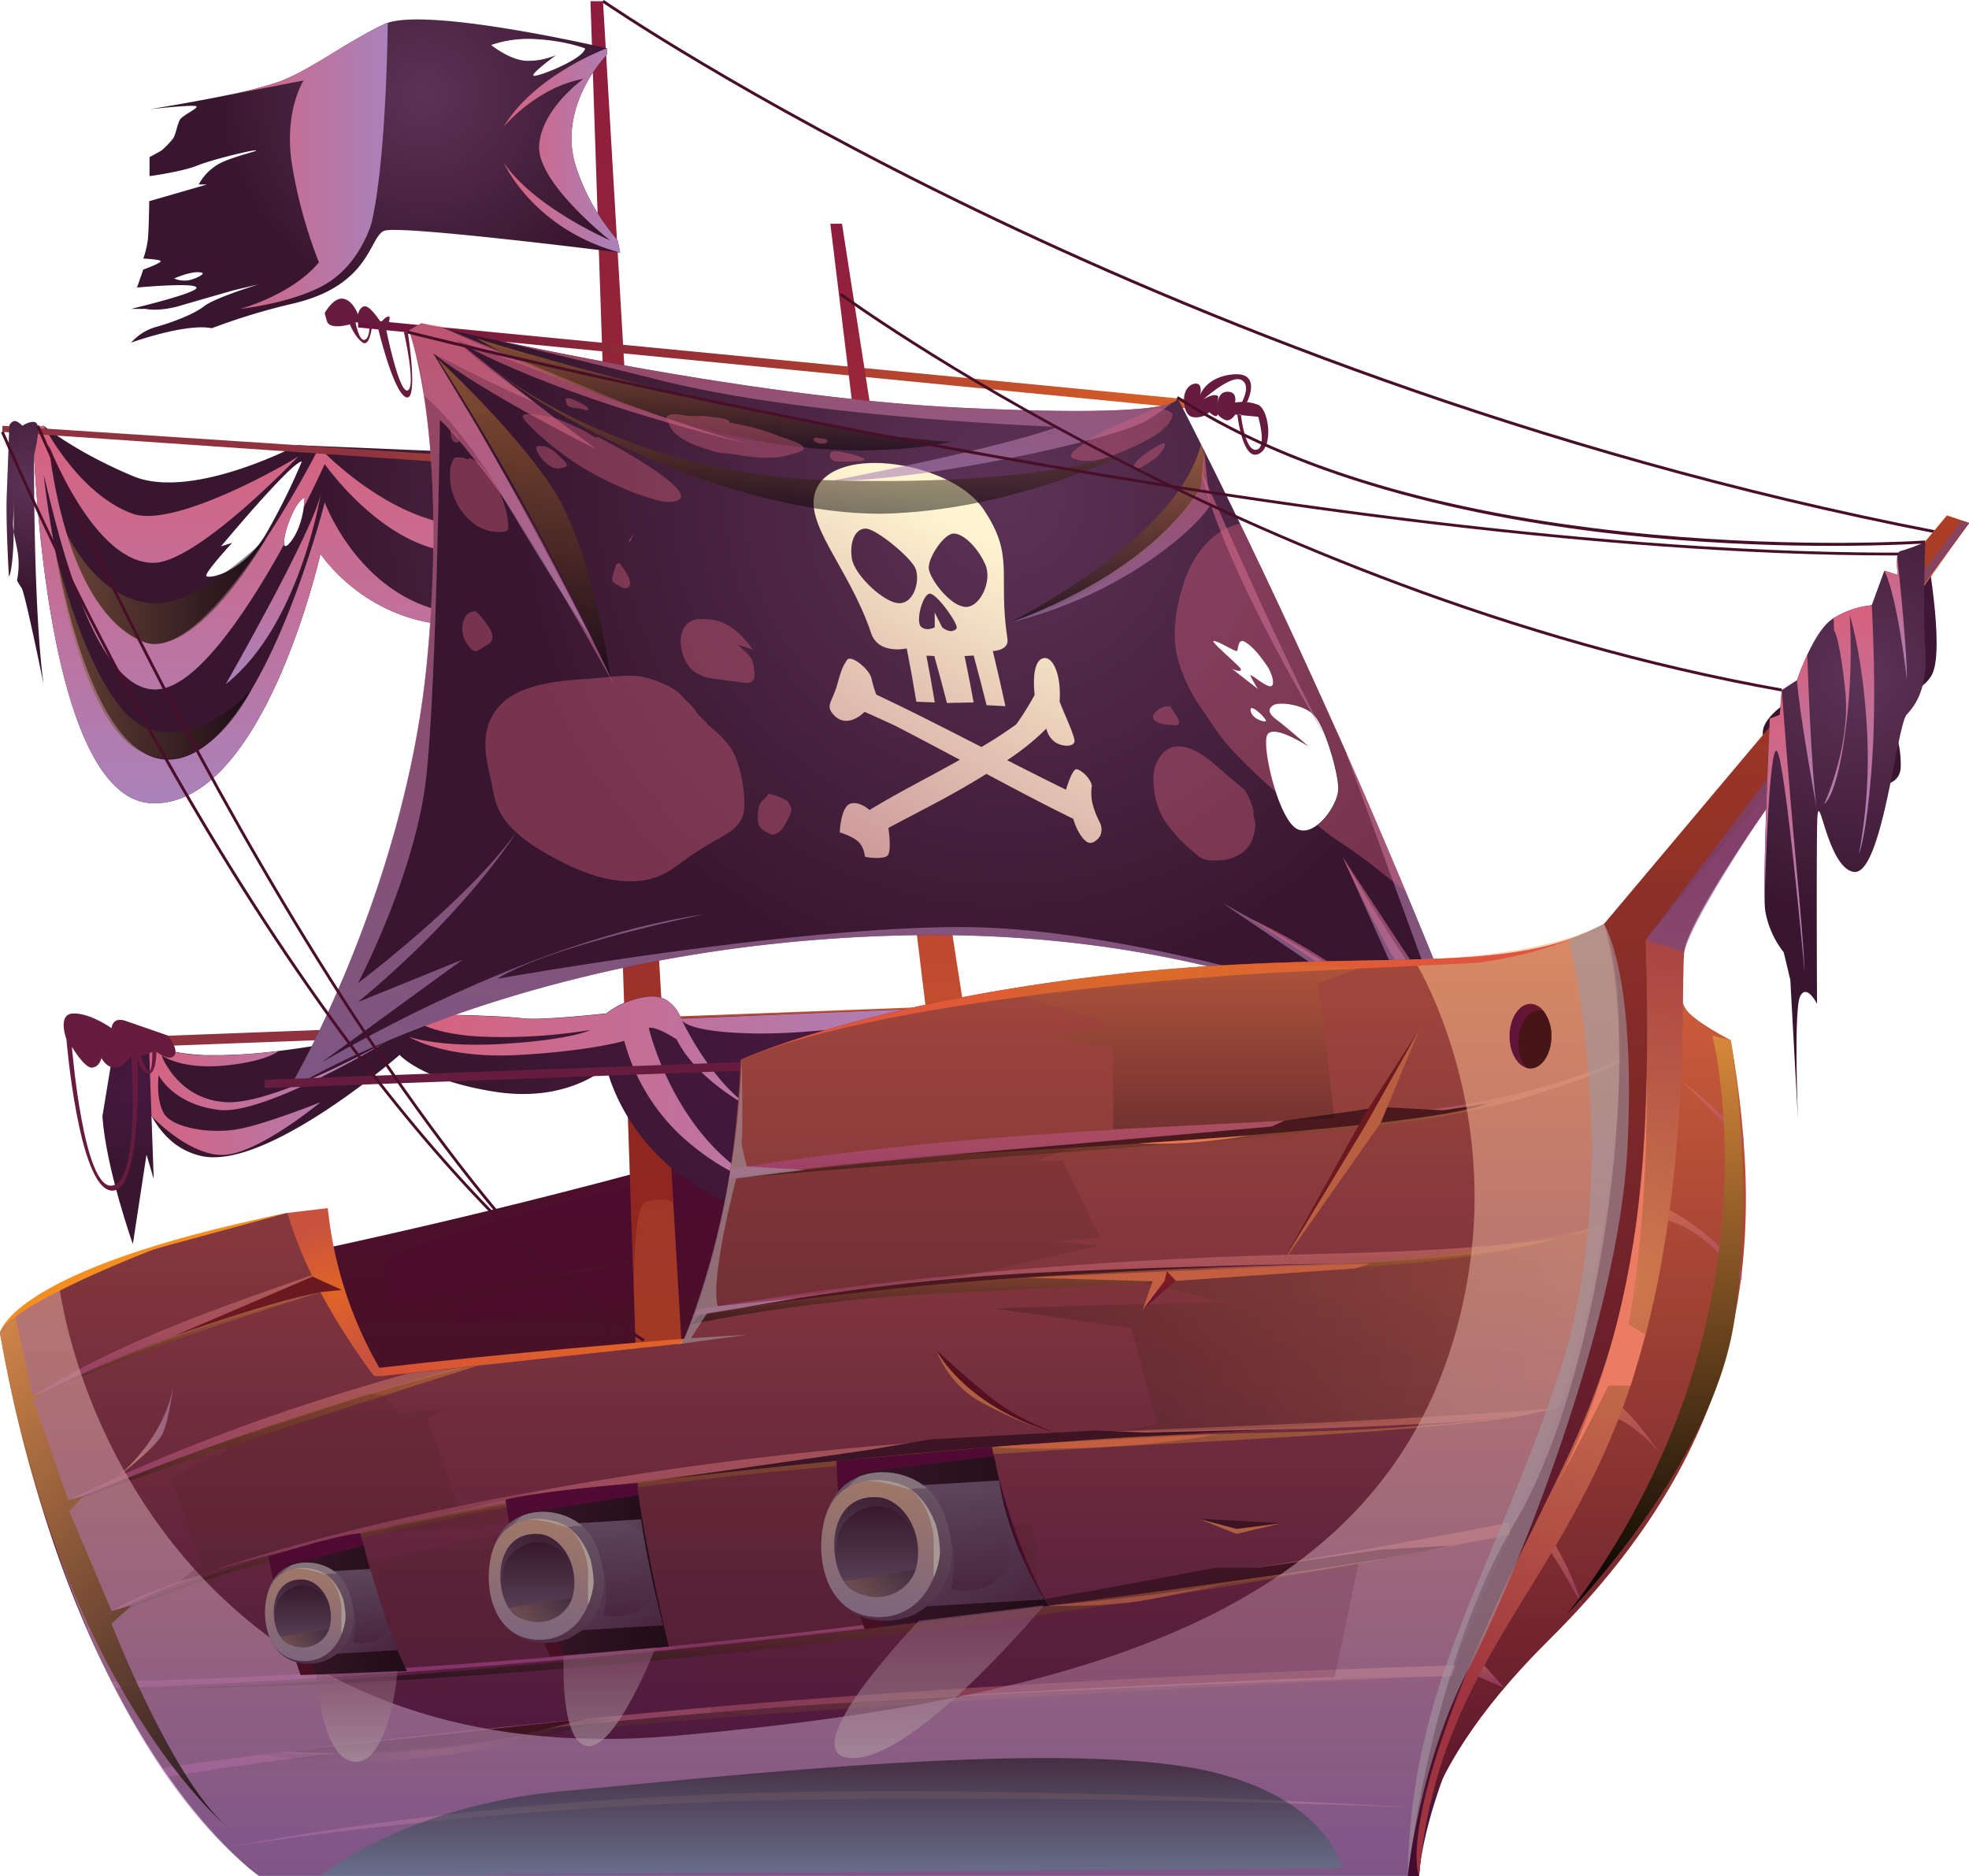 <svg xmlns="http://www.w3.org/2000/svg" xmlns:xlink="http://www.w3.org/1999/xlink" viewBox="0 0 533.55 508.36"><defs><style>.cls-1{isolation:isolate;}.cls-10,.cls-100,.cls-101,.cls-102,.cls-103,.cls-104,.cls-105,.cls-106,.cls-107,.cls-108,.cls-109,.cls-11,.cls-110,.cls-111,.cls-112,.cls-113,.cls-114,.cls-115,.cls-116,.cls-117,.cls-118,.cls-119,.cls-12,.cls-120,.cls-121,.cls-122,.cls-123,.cls-124,.cls-125,.cls-126,.cls-127,.cls-128,.cls-129,.cls-13,.cls-130,.cls-131,.cls-132,.cls-133,.cls-134,.cls-14,.cls-15,.cls-16,.cls-17,.cls-18,.cls-19,.cls-2,.cls-20,.cls-21,.cls-22,.cls-23,.cls-24,.cls-25,.cls-26,.cls-27,.cls-28,.cls-29,.cls-3,.cls-30,.cls-31,.cls-32,.cls-33,.cls-35,.cls-36,.cls-38,.cls-39,.cls-4,.cls-40,.cls-41,.cls-42,.cls-43,.cls-45,.cls-46,.cls-47,.cls-48,.cls-49,.cls-5,.cls-50,.cls-51,.cls-52,.cls-53,.cls-54,.cls-55,.cls-56,.cls-57,.cls-58,.cls-59,.cls-6,.cls-60,.cls-61,.cls-62,.cls-63,.cls-64,.cls-65,.cls-66,.cls-7,.cls-8,.cls-84,.cls-85,.cls-89,.cls-95,.cls-96,.cls-97,.cls-98,.cls-99{fill-rule:evenodd;}.cls-2{fill:url(#_534);}.cls-100,.cls-101,.cls-102,.cls-109,.cls-115,.cls-116,.cls-12,.cls-124,.cls-125,.cls-126,.cls-132,.cls-133,.cls-134,.cls-136,.cls-14,.cls-140,.cls-141,.cls-142,.cls-15,.cls-22,.cls-23,.cls-24,.cls-25,.cls-26,.cls-27,.cls-3,.cls-31,.cls-33,.cls-34,.cls-39,.cls-4,.cls-41,.cls-42,.cls-51,.cls-52,.cls-53,.cls-54,.cls-55,.cls-56,.cls-57,.cls-58,.cls-59,.cls-60,.cls-61,.cls-62,.cls-63,.cls-64,.cls-65,.cls-81,.cls-82,.cls-86,.cls-9,.cls-99{mix-blend-mode:multiply;}.cls-3{fill:url(#_533);}.cls-4{fill:url(#_533-2);}.cls-28,.cls-29,.cls-30,.cls-32,.cls-5,.cls-51,.cls-52,.cls-53,.cls-54,.cls-55,.cls-56,.cls-57,.cls-58,.cls-59,.cls-6,.cls-60,.cls-61,.cls-62,.cls-63,.cls-64,.cls-67,.cls-68,.cls-69,.cls-70,.cls-72,.cls-73,.cls-84{opacity:0.5;}.cls-114,.cls-118,.cls-123,.cls-131,.cls-28,.cls-29,.cls-30,.cls-32,.cls-5,.cls-6,.cls-67,.cls-68,.cls-69,.cls-70,.cls-71,.cls-72,.cls-73,.cls-78,.cls-79,.cls-80,.cls-84,.cls-87,.cls-93,.cls-94{mix-blend-mode:screen;}.cls-5{fill:url(#_566);}.cls-6{fill:url(#_566-2);}.cls-7{fill:url(#_563);}.cls-8{fill:url(#_532);}.cls-80,.cls-9{fill:#4e201e;}.cls-109,.cls-114,.cls-123,.cls-131,.cls-71,.cls-78,.cls-79,.cls-80,.cls-82,.cls-87,.cls-9{opacity:0.2;}.cls-10{fill:url(#_564);}.cls-11{fill:url(#_563-2);}.cls-12{fill:#7d1416;opacity:0.46;}.cls-13{fill:url(#_556);}.cls-14{fill:url(#_533-3);}.cls-15{fill:url(#_533-4);}.cls-16{fill:url(#_562);}.cls-17{fill:url(#_561);}.cls-18{fill:url(#_558);}.cls-19{fill:url(#_534-2);}.cls-20{fill:url(#_557);}.cls-21{fill:url(#_557-2);}.cls-136,.cls-140,.cls-141,.cls-142,.cls-22,.cls-23,.cls-24,.cls-25,.cls-26,.cls-27,.cls-33,.cls-65,.cls-81,.cls-86{opacity:0.6;}.cls-22{fill:url(#_533-5);}.cls-23,.cls-31{fill:url(#_533-6);}.cls-24{fill:url(#_533-7);}.cls-25{fill:url(#_533-8);}.cls-26{fill:url(#_533-9);}.cls-27{fill:url(#_533-10);}.cls-28{fill:url(#_526);}.cls-29{fill:url(#_526-2);}.cls-30{fill:url(#_526-3);}.cls-32{fill:url(#_526-4);}.cls-33{fill:url(#_533-12);}.cls-34{opacity:0.4;}.cls-35{fill:#d7617d;}.cls-36,.cls-37{fill:#671c3f;}.cls-38{fill:url(#_534-3);}.cls-39{fill:url(#_533-13);}.cls-40{fill:url(#_534-4);}.cls-41{fill:url(#_533-14);}.cls-42{fill:url(#_533-15);}.cls-43{fill:url(#_556-2);}.cls-44{fill:#490f29;}.cls-45{fill:url(#_555);}.cls-46{fill:url(#_552);}.cls-47{fill:url(#_551);}.cls-48{fill:url(#_550);}.cls-49{fill:url(#_549);}.cls-50{fill:url(#_548);}.cls-51{fill:url(#_547);}.cls-52{fill:url(#_547-2);}.cls-53{fill:url(#_547-3);}.cls-54{fill:url(#_547-4);}.cls-55{fill:url(#_547-5);}.cls-56{fill:url(#_547-6);}.cls-57{fill:url(#_547-7);}.cls-58{fill:url(#_547-8);}.cls-59{fill:url(#_547-9);}.cls-60{fill:url(#_547-10);}.cls-61{fill:url(#_547-11);}.cls-62{fill:url(#_547-12);}.cls-63{fill:url(#_547-13);}.cls-64{fill:url(#_547-14);}.cls-65{fill:#704987;}.cls-66{fill:url(#_545);}.cls-67{fill:url(#_526-5);}.cls-68{fill:url(#_526-6);}.cls-69{fill:url(#_526-7);}.cls-70{fill:url(#_526-8);}.cls-71{fill:url(#_526-9);}.cls-72{fill:url(#_526-10);}.cls-73{fill:url(#_526-11);}.cls-74{fill:#4a191e;}.cls-75{fill:url(#_522);}.cls-76{fill:url(#_522-2);}.cls-77{fill:url(#_522-3);}.cls-78{fill:url(#_544);}.cls-79{fill:url(#_541);}.cls-81{fill:url(#_523);}.cls-82{fill:#5d1938;}.cls-83{fill:#6b181e;}.cls-84{fill:url(#_540);}.cls-85{fill:url(#_538);}.cls-86{fill:#a296a0;}.cls-87{fill:url(#_526-12);}.cls-88{fill:#c35e41;}.cls-89{fill:url(#_537);}.cls-90{fill:#e5784f;}.cls-91{fill:#9f5040;}.cls-92{fill:#eb7b62;}.cls-93{fill:url(#_526-13);}.cls-94{opacity:0.76;fill:url(#_526-14);}.cls-95{fill:#f38e20;}.cls-96{fill:url(#_536);}.cls-97{fill:#461517;}.cls-98{fill:url(#_534-5);}.cls-99{fill:url(#_533-16);}.cls-100{fill:url(#_533-17);}.cls-101{fill:url(#_533-18);}.cls-102{fill:url(#_533-19);}.cls-103{fill:url(#_532-2);}.cls-104{fill:url(#_532-3);}.cls-105{fill:url(#_532-4);}.cls-106{fill:url(#_530);}.cls-107{fill:url(#_530-2);}.cls-108{fill:url(#_530-3);}.cls-109{fill:url(#_525);}.cls-110{fill:url(#_529);}.cls-111{fill:url(#_525-2);}.cls-112{fill:url(#_528);}.cls-113{fill:url(#_527);}.cls-114{fill:url(#_526-15);}.cls-115,.cls-116,.cls-124,.cls-125,.cls-126,.cls-132,.cls-133,.cls-134{opacity:0.3;}.cls-115{fill:url(#_525-3);}.cls-116{fill:url(#_525-4);}.cls-117,.cls-118{fill:#a69892;}.cls-118{opacity:0.45;}.cls-119{fill:url(#_529-2);}.cls-120{fill:url(#_525-5);}.cls-121{fill:url(#_528-2);}.cls-122{fill:url(#_527-2);}.cls-123{fill:url(#_526-16);}.cls-124{fill:url(#_525-6);}.cls-125{fill:url(#_525-7);}.cls-126{fill:url(#_525-8);}.cls-127{fill:url(#_529-3);}.cls-128{fill:url(#_525-9);}.cls-129{fill:url(#_528-3);}.cls-130{fill:url(#_527-3);}.cls-131{fill:url(#_526-17);}.cls-132{fill:url(#_525-10);}.cls-133{fill:url(#_525-11);}.cls-134{fill:url(#_525-12);}.cls-135{fill:#540f21;}.cls-136{fill:url(#_523-2);}.cls-137{fill:url(#_522-4);}.cls-138{fill:#af5f41;}.cls-139{fill:#b75f40;}.cls-140{fill:url(#_521);}.cls-141{fill:url(#_521-2);}.cls-142{fill:url(#_521-3);}</style><radialGradient id="_534" cx="-15.18" cy="139.06" r="109.24" gradientTransform="matrix(-1, 0, 0, 1, 180.05, 0)" gradientUnits="userSpaceOnUse"><stop offset="0" stop-color="#5c3356"/><stop offset="1" stop-color="#39162f"/></radialGradient><linearGradient id="_533" x1="95.78" y1="217.69" x2="95.78" y2="115.38" gradientTransform="matrix(-1, 0, 0, 1, 180.05, 0)" gradientUnits="userSpaceOnUse"><stop offset="0" stop-color="#a982ba"/><stop offset="1" stop-color="#d7617d"/></linearGradient><linearGradient id="_533-2" x1="105.96" y1="185.39" x2="105.96" y2="133.44" xlink:href="#_533"/><linearGradient id="_566" x1="107.81" y1="159.41" x2="162.04" y2="159.41" gradientTransform="matrix(-1, 0, 0, 1, 180.05, 0)" gradientUnits="userSpaceOnUse"><stop offset="0" stop-color="#010101"/><stop offset="1" stop-color="#95703d"/></linearGradient><linearGradient id="_566-2" x1="111.85" y1="177.7" x2="164.95" y2="177.7" xlink:href="#_566"/><radialGradient id="_563" cx="-29.95" cy="121.63" r="112.66" gradientTransform="matrix(-1, 0, 0, 1, 180.05, 0)" gradientUnits="userSpaceOnUse"><stop offset="0" stop-color="#e06526"/><stop offset="1" stop-color="#8e333f"/></radialGradient><linearGradient id="_532" x1="57.37" y1="401.16" x2="57.37" y2="299.99" gradientTransform="matrix(-1, 0, 0, 1, 180.05, 0)" gradientUnits="userSpaceOnUse"><stop offset="0" stop-color="#461021"/><stop offset="1" stop-color="#500a34"/></linearGradient><linearGradient id="_564" x1="7.21" y1="382.85" x2="7.21" y2="0.32" gradientTransform="matrix(-1, 0, 0, 1, 180.05, 0)" gradientUnits="userSpaceOnUse"><stop offset="0" stop-color="#a43b23"/><stop offset="1" stop-color="#8e1c3e"/></linearGradient><radialGradient id="_563-2" cx="-89.68" cy="273.65" r="132.94" xlink:href="#_563"/><radialGradient id="_556" cx="-44.94" cy="283.76" r="105.44" gradientTransform="matrix(-1, 0, 0, 1, 180.05, 0)" gradientUnits="userSpaceOnUse"><stop offset="0" stop-color="#46193f"/><stop offset="1" stop-color="#39162f"/></radialGradient><linearGradient id="_533-3" x1="-79.51" y1="295.62" x2="69.2" y2="295.62" xlink:href="#_533"/><linearGradient id="_533-4" x1="74.81" y1="297.47" x2="144.06" y2="297.47" xlink:href="#_533"/><linearGradient id="_562" x1="-154.37" y1="99.2" x2="83.02" y2="99.2" gradientTransform="matrix(-1, 0, 0, 1, 180.05, 0)" gradientUnits="userSpaceOnUse"><stop offset="0" stop-color="#e06526"/><stop offset="1" stop-color="#6b103f"/></linearGradient><linearGradient id="_561" x1="-71.54" y1="382.63" x2="-71.54" y2="60.63" gradientTransform="matrix(-1, 0, 0, 1, 180.05, 0)" gradientUnits="userSpaceOnUse"><stop offset="0" stop-color="#e06526"/><stop offset="1" stop-color="#8e1c3e"/></linearGradient><radialGradient id="_558" cx="-138.95" cy="107.55" r="0.14" gradientTransform="matrix(-1, 0, 0, 1, 180.05, 0)" gradientUnits="userSpaceOnUse"><stop offset="0" stop-color="#ef372e"/><stop offset="1" stop-color="#d71f2d"/></radialGradient><radialGradient id="_534-2" cx="-92.19" cy="135.27" r="134.85" xlink:href="#_534"/><linearGradient id="_557" x1="-60.42" y1="222.97" x2="-99.92" y2="136.19" gradientTransform="matrix(-0.85, 0, 0, 1, 171.32, 1.9)" gradientUnits="userSpaceOnUse"><stop offset="0" stop-color="#c89296"/><stop offset="1" stop-color="#fff6d1"/></linearGradient><linearGradient id="_557-2" x1="-88.56" y1="245.43" x2="-132.19" y2="149.56" xlink:href="#_557"/><linearGradient id="_533-5" x1="-45.81" y1="130.2" x2="-45.81" y2="92.11" xlink:href="#_533"/><linearGradient id="_533-6" x1="-60.17" y1="293.49" x2="-60.17" y2="87.62" xlink:href="#_533"/><linearGradient id="_533-7" x1="-163.17" y1="202.63" x2="-163.17" y2="127.43" xlink:href="#_533"/><linearGradient id="_533-8" x1="41.12" y1="173.92" x2="41.12" y2="87.62" xlink:href="#_533"/><linearGradient id="_533-9" x1="-202.51" y1="292.33" x2="-202.51" y2="232.32" xlink:href="#_533"/><linearGradient id="_533-10" x1="-184.78" y1="285.86" x2="-184.78" y2="248.94" xlink:href="#_533"/><linearGradient id="_526" x1="-13.38" y1="122.04" x2="-13.38" y2="91.68" gradientTransform="matrix(-1, 0, 0, 1, 180.05, 0)" gradientUnits="userSpaceOnUse"><stop offset="0" stop-color="#010101"/><stop offset="1" stop-color="#d7883a"/></linearGradient><linearGradient id="_526-2" x1="-38.47" y1="139.21" x2="-38.47" y2="97.28" xlink:href="#_526"/><linearGradient id="_526-3" x1="38.04" y1="183.32" x2="38.04" y2="97.28" xlink:href="#_526"/><linearGradient id="_526-4" x1="-119.73" y1="168.82" x2="-119.73" y2="120.36" xlink:href="#_526"/><linearGradient id="_533-12" x1="-120.57" y1="168.82" x2="-120.57" y2="122.04" xlink:href="#_533"/><radialGradient id="_534-3" cx="65.1" cy="25.53" r="56.25" xlink:href="#_534"/><linearGradient id="_533-13" x1="9.08" y1="147.09" x2="9.08" y2="144.38" xlink:href="#_533"/><radialGradient id="_534-4" cx="172.26" cy="130.61" r="29.77" xlink:href="#_534"/><linearGradient id="_533-14" x1="12" y1="40.77" x2="43.53" y2="40.77" xlink:href="#_533"/><linearGradient id="_533-15" x1="74.98" y1="44.94" x2="120.36" y2="44.94" xlink:href="#_533"/><radialGradient id="_556-2" cx="143.97" cy="294.91" r="23.25" xlink:href="#_556"/><radialGradient id="_555" cx="-325.85" cy="162.17" r="31.41" gradientTransform="matrix(-1, 0, 0, 1, 180.05, 0)" gradientUnits="userSpaceOnUse"><stop offset="0" stop-color="#46173f"/><stop offset="1" stop-color="#39162f"/></radialGradient><radialGradient id="_552" cx="-2.24" cy="396.21" r="113.15" gradientTransform="matrix(-1, 0.07, 0.14, 1.94, 120.98, -382.47)" gradientUnits="userSpaceOnUse"><stop offset="0" stop-color="#e06526"/><stop offset="1" stop-color="#d0483e"/></radialGradient><linearGradient id="_551" x1="-86.72" y1="508.35" x2="-86.72" y2="139.76" gradientTransform="matrix(-1, 0, 0, 1, 180.05, 0)" gradientUnits="userSpaceOnUse"><stop offset="0" stop-color="#3f123e"/><stop offset="1" stop-color="#d3613b"/></linearGradient><linearGradient id="_550" x1="-248.66" y1="508.36" x2="-248.66" y2="254.69" gradientTransform="matrix(-1, 0, 0, 1, 180.05, 0)" gradientUnits="userSpaceOnUse"><stop offset="0" stop-color="#51102a"/><stop offset="1" stop-color="#d3613b"/></linearGradient><linearGradient id="_549" x1="-277.45" y1="508.36" x2="-277.45" y2="139.76" gradientTransform="matrix(-1, 0, 0, 1, 180.05, 0)" gradientUnits="userSpaceOnUse"><stop offset="0" stop-color="#420c2f"/><stop offset="1" stop-color="#ac3e25"/></linearGradient><radialGradient id="_548" cx="-263" cy="347.16" r="121.43" gradientTransform="matrix(-1, 0, 0, 1, 180.05, 0)" gradientUnits="userSpaceOnUse"><stop offset="0" stop-color="#ce784d"/><stop offset="1" stop-color="#9e343f"/></radialGradient><linearGradient id="_547" x1="-138.17" y1="319.49" x2="-138.17" y2="287.16" gradientTransform="matrix(-1, 0, 0, 1, 180.05, 0)" gradientUnits="userSpaceOnUse"><stop offset="0.01" stop-color="#af4399"/><stop offset="1" stop-color="#df8367"/></linearGradient><linearGradient id="_547-2" x1="133.77" y1="381.53" x2="133.77" y2="345.02" xlink:href="#_547"/><linearGradient id="_547-3" x1="-248.62" y1="335.28" x2="-248.62" y2="331.87" xlink:href="#_547"/><linearGradient id="_547-4" x1="-125.38" y1="356.58" x2="-125.38" y2="335.3" xlink:href="#_547"/><linearGradient id="_547-5" x1="111.12" y1="409.79" x2="111.12" y2="370.55" xlink:href="#_547"/><linearGradient id="_547-6" x1="-42.84" y1="442.77" x2="-42.84" y2="381.53" xlink:href="#_547"/><linearGradient id="_547-7" x1="-39.59" y1="457.41" x2="-39.59" y2="412.6" xlink:href="#_547"/><linearGradient id="_547-8" x1="-39.15" y1="481.42" x2="-39.15" y2="451.3" xlink:href="#_547"/><linearGradient id="_547-9" x1="-42.43" y1="500.66" x2="-42.43" y2="485.35" xlink:href="#_547"/><linearGradient id="_547-10" x1="-283.96" y1="310.04" x2="-283.96" y2="292.72" xlink:href="#_547"/><linearGradient id="_547-11" x1="-281.97" y1="347.16" x2="-281.97" y2="327.91" xlink:href="#_547"/><linearGradient id="_547-12" x1="-266.24" y1="400.41" x2="-266.24" y2="381.53" xlink:href="#_547"/><linearGradient id="_547-13" x1="-244.49" y1="435.09" x2="-244.49" y2="418.86" xlink:href="#_547"/><linearGradient id="_547-14" x1="-224.08" y1="457.41" x2="-224.08" y2="451.3" xlink:href="#_547"/><radialGradient id="_545" cx="89.03" cy="350.14" r="18.57" gradientTransform="matrix(-1, 0, 0, 1, 180.05, 0)" gradientUnits="userSpaceOnUse"><stop offset="0" stop-color="#e06526"/><stop offset="1" stop-color="#c9523e"/></radialGradient><linearGradient id="_526-5" x1="-35.79" y1="457.55" x2="-35.79" y2="417.51" xlink:href="#_526"/><linearGradient id="_526-6" x1="-39.65" y1="441.46" x2="-39.65" y2="382.85" xlink:href="#_526"/><linearGradient id="_526-7" x1="-124.91" y1="358.9" x2="-124.91" y2="335.3" xlink:href="#_526"/><linearGradient id="_526-8" x1="109.4" y1="409.79" x2="109.4" y2="370.18" xlink:href="#_526"/><linearGradient id="_526-9" x1="-37.05" y1="480.7" x2="-37.05" y2="454.44" xlink:href="#_526"/><linearGradient id="_526-10" x1="-127.69" y1="319.49" x2="-127.69" y2="295.88" xlink:href="#_526"/><linearGradient id="_526-11" x1="134.56" y1="381.53" x2="134.56" y2="350.14" xlink:href="#_526"/><linearGradient id="_522" x1="-177.15" y1="394.12" x2="2.04" y2="394.12" gradientTransform="matrix(-1, 0, 0, 1, 180.05, 0)" gradientUnits="userSpaceOnUse"><stop offset="0" stop-color="#42121f"/><stop offset="1" stop-color="#371628"/></linearGradient><linearGradient id="_522-2" x1="-212.74" y1="430.16" x2="-54.26" y2="430.16" xlink:href="#_522"/><linearGradient id="_522-3" x1="20.81" y1="470.36" x2="102.13" y2="470.36" xlink:href="#_522"/><radialGradient id="_544" cx="61.45" cy="471.56" r="34.16" gradientTransform="matrix(-1, 0, 0, 1, 180.05, 0)" gradientUnits="userSpaceOnUse"><stop offset="0" stop-color="#d7883a"/><stop offset="1" stop-color="#010101"/></radialGradient><linearGradient id="_541" x1="-254.52" y1="359.87" x2="-89.32" y2="359.87" gradientTransform="matrix(-1, 0, 0, 1, 180.05, 0)" xlink:href="#_544"/><linearGradient id="_523" x1="-39.34" y1="508.36" x2="-39.34" y2="250.39" gradientTransform="matrix(-1, 0, 0, 1, 180.05, 0)" gradientUnits="userSpaceOnUse"><stop offset="0" stop-color="#a982ba"/><stop offset="1" stop-color="#fbb47c"/></linearGradient><linearGradient id="_540" x1="-45.22" y1="508.35" x2="-45.22" y2="476.4" gradientTransform="matrix(-1, 0, 0, 1, 180.05, 0)" gradientUnits="userSpaceOnUse"><stop offset="0" stop-color="#52898e"/><stop offset="1" stop-color="#010101"/></linearGradient><radialGradient id="_538" cx="-135.35" cy="269.92" r="81.83" gradientTransform="matrix(-1, 0, 0, 1, 180.05, 0)" gradientUnits="userSpaceOnUse"><stop offset="0" stop-color="#e06526"/><stop offset="1" stop-color="#e0553e"/></radialGradient><linearGradient id="_526-12" x1="-141.34" y1="305.94" x2="-141.34" y2="261.39" xlink:href="#_526"/><linearGradient id="_537" x1="-134.12" y1="354.9" x2="-134.12" y2="344.47" gradientTransform="matrix(-1, 0, 0, 1, 180.05, 0)" gradientUnits="userSpaceOnUse"><stop offset="0" stop-color="#5f133e"/><stop offset="1" stop-color="#811e1e"/></linearGradient><linearGradient id="_526-13" x1="-268.35" y1="437.53" x2="-268.35" y2="280.65" xlink:href="#_526"/><linearGradient id="_526-14" x1="96.65" y1="469.74" x2="197.9" y2="381.73" xlink:href="#_526"/><linearGradient id="_536" x1="-240.34" y1="280.79" x2="-229.01" y2="280.79" gradientTransform="matrix(-1, 0, 0, 1, 180.05, 0)" gradientUnits="userSpaceOnUse"><stop offset="0" stop-color="#6b1b1e"/><stop offset="1" stop-color="#5f133e"/></linearGradient><radialGradient id="_534-5" cx="-324.26" cy="183.08" r="66.48" xlink:href="#_534"/><linearGradient id="_533-16" x1="-333.61" y1="184.24" x2="-333.61" y2="150.82" xlink:href="#_533"/><linearGradient id="_533-17" x1="-321.04" y1="231.31" x2="-321.04" y2="164.01" xlink:href="#_533"/><linearGradient id="_533-18" x1="-309.58" y1="219.25" x2="-309.58" y2="177.45" xlink:href="#_533"/><linearGradient id="_533-19" x1="-303.52" y1="263.34" x2="-303.52" y2="186.99" xlink:href="#_533"/><linearGradient id="_532-2" x1="-75.35" y1="441.46" x2="-75.35" y2="392.12" xlink:href="#_532"/><linearGradient id="_532-3" x1="20.94" y1="448.86" x2="20.94" y2="401.92" xlink:href="#_532"/><linearGradient id="_532-4" x1="88.58" y1="453.95" x2="88.58" y2="415.55" xlink:href="#_532"/><linearGradient id="_530" x1="-104.06" y1="417.67" x2="-53.51" y2="417.67" gradientTransform="matrix(-1, 0, 0, 1, 180.05, 0)" gradientUnits="userSpaceOnUse"><stop offset="0" stop-color="#200d16"/><stop offset="1" stop-color="#371628"/></linearGradient><linearGradient id="_530-2" x1="-1.16" y1="426.9" x2="36.55" y2="426.9" xlink:href="#_530"/><linearGradient id="_530-3" x1="69.82" y1="436.32" x2="100.87" y2="436.32" xlink:href="#_530"/><linearGradient id="_525" x1="-76" y1="402.22" x2="-71.33" y2="402.22" gradientTransform="matrix(-1, 0, 0, 1, 180.05, 0)" gradientUnits="userSpaceOnUse"><stop offset="0.01" stop-color="#4f2d45"/><stop offset="1" stop-color="#6a5568"/></linearGradient><linearGradient id="_529" x1="-80.88" y1="435.1" x2="-78.31" y2="401.61" gradientTransform="matrix(-1, 0, 0, 1, 180.05, 0)" gradientUnits="userSpaceOnUse"><stop offset="0.01" stop-color="#47223d"/><stop offset="1" stop-color="#5d465b"/></linearGradient><linearGradient id="_525-2" x1="-60" y1="429.24" x2="-60" y2="389.04" gradientTransform="matrix(-1, -0.08, -0.08, 1, 211.85, 6.59)" xlink:href="#_525"/><linearGradient id="_528" x1="-58.12" y1="428.38" x2="-58.12" y2="391.3" gradientTransform="matrix(-1, -0.08, -0.08, 1, 211.85, 6.59)" gradientUnits="userSpaceOnUse"><stop offset="0" stop-color="#7b647e"/><stop offset="1" stop-color="#9f7768"/></linearGradient><linearGradient id="_527" x1="-57.37" y1="432.8" x2="-57.37" y2="405.75" gradientTransform="matrix(-1, 0, 0, 1, 180.05, 0)" gradientUnits="userSpaceOnUse"><stop offset="0" stop-color="#5d465b"/><stop offset="0.99" stop-color="#34142a"/></linearGradient><linearGradient id="_526-15" x1="-68.05" y1="429.12" x2="-48.58" y2="429.12" xlink:href="#_526"/><linearGradient id="_525-3" x1="-102.86" y1="418.19" x2="-71.21" y2="418.19" xlink:href="#_525"/><linearGradient id="_525-4" x1="-68.51" y1="414.31" x2="-46.01" y2="414.31" xlink:href="#_525"/><linearGradient id="_529-2" x1="16.72" y1="441.72" x2="18.99" y2="412.26" xlink:href="#_529"/><linearGradient id="_525-5" x1="31.23" y1="442.3" x2="31.23" y2="406.8" gradientTransform="matrix(-1, -0.08, -0.08, 1, 211.85, 6.59)" xlink:href="#_525"/><linearGradient id="_528-2" x1="32.89" y1="441.54" x2="32.89" y2="408.8" xlink:href="#_528"/><linearGradient id="_527-2" x1="34.44" y1="439.57" x2="34.44" y2="415.69" xlink:href="#_527"/><linearGradient id="_526-16" x1="25.01" y1="436.32" x2="42.2" y2="436.32" xlink:href="#_526"/><linearGradient id="_525-6" x1="5.57" y1="414.07" x2="17.7" y2="414.07" xlink:href="#_525"/><linearGradient id="_525-7" x1="0.36" y1="432.71" x2="22.21" y2="432.71" xlink:href="#_525"/><linearGradient id="_525-8" x1="24.6" y1="423.25" x2="44.47" y2="423.25" xlink:href="#_525"/><linearGradient id="_529-3" x1="84.71" y1="448.14" x2="86.46" y2="425.43" xlink:href="#_529"/><linearGradient id="_525-9" x1="94.57" y1="452.8" x2="94.57" y2="425.42" gradientTransform="matrix(-1, -0.08, -0.08, 1, 211.85, 6.59)" xlink:href="#_525"/><linearGradient id="_528-3" x1="95.85" y1="452.21" x2="95.85" y2="426.96" xlink:href="#_528"/><linearGradient id="_527-3" x1="98.13" y1="446.47" x2="98.13" y2="428.04" xlink:href="#_527"/><linearGradient id="_526-17" x1="90.86" y1="443.96" x2="104.12" y2="443.96" xlink:href="#_526"/><linearGradient id="_525-10" x1="79.41" y1="425.59" x2="85.22" y2="425.59" xlink:href="#_525"/><linearGradient id="_525-11" x1="72.32" y1="441.18" x2="88.7" y2="441.18" xlink:href="#_525"/><linearGradient id="_525-12" x1="90.55" y1="433.88" x2="105.87" y2="433.88" xlink:href="#_525"/><linearGradient id="_523-2" x1="132.86" y1="387.25" x2="148.48" y2="387.25" xlink:href="#_523"/><linearGradient id="_522-4" x1="-167.3" y1="413.62" x2="-144.65" y2="413.62" xlink:href="#_522"/><linearGradient id="_521" x1="-74.47" y1="476.41" x2="-74.47" y2="435.01" gradientTransform="matrix(-1, 0, 0, 1, 180.05, 0)" gradientUnits="userSpaceOnUse"><stop offset="0" stop-color="#b09da4"/><stop offset="1" stop-color="#84506c"/></linearGradient><linearGradient id="_521-2" x1="14.88" y1="473.19" x2="14.88" y2="446.5" xlink:href="#_521"/><linearGradient id="_521-3" x1="83.37" y1="477.41" x2="83.37" y2="452.83" xlink:href="#_521"/></defs><title>Asset 1</title><g class="cls-1"><g id="Layer_2" data-name="Layer 2"><g id="Layer_1-2" data-name="Layer 1"><path class="cls-2" d="M8.94,116s2.17,100.74,32.34,101.66,45.56-67.58,45.56-67.58,14.17,21.7,42.32,19.12A55.55,55.55,0,0,0,150,162.8a80.32,80.32,0,0,0,20.24-15.71c.24-.25.46-.48.67-.72a65.9,65.9,0,0,0,4.89-5.85s6.86,24.21,18.29,27.61a27.36,27.36,0,0,0,20.42-1.92s84.08,44,98.19,28.76,2.74-64.45,2.74-64.45L80.6,120.63S51.91,135.75,36,129c-15.47-6.5-23.71-13.26-24.16-13.64h0ZM77,147.5c-.44-2.22,2.7-11.5,5.53-12.64,0,0,0,1.06-.22,2.62v0c-.36,2.62-1.31,6.67-3.76,9.59C77.6,148.2,77.13,148.19,77,147.5Zm4.79-22.44a173.33,173.33,0,0,1-9.55,19.32C66,155.31,56.06,157.13,55.9,156s7-8.89,7-8.89l-3,.93S79.1,125,81.78,125.06Z"/><path class="cls-3" d="M8.94,116s2.17,100.74,32.34,101.66,45.56-67.58,45.56-67.58,14.17,21.7,42.32,19.12A55.55,55.55,0,0,0,150,162.8a61.53,61.53,0,0,1-18.43,3.74C99.67,168.35,88,136.13,88,136.13s-18,71.18-43.16,69.7-33-77.18-33-77.18c2.83,11,13.19,60.62,31.53,58.09C54.13,185.25,67.68,164.4,77,147.5c-.44-2.22,2.7-11.5,5.53-12.64,0,0,0,1.06-.22,2.62,3.53-6.92,5.68-11.72,5.68-11.72s16.87,24.17,37.26,23.88c18.33-.27,31.85-19.95,34.36-23.9A39.77,39.77,0,0,1,129,142.35c-21.67,1.29-42.52-21.11-42.52-21.11S56.2,181,38.91,173.92C17.26,165,13.48,122,13.19,120.67c.6,1.11,12.41,31.85,28.37,31.85,11.72,0,38.49-28,39.32-28.87C80,124.4,47.73,143.38,36,139.22c-14.47-5.16-23.7-23.17-24.16-23.83h0Z"/><path class="cls-4" d="M87,133.44s-5.71,36.18-25.82,51.95C61.18,185.39,85.31,143.17,87,133.44Z"/><path class="cls-5" d="M72.23,145.73S53.49,179,38.91,173.92,18,144.38,18,144.38s7.86,17.94,23.26,19.16C53.26,164.49,72.23,145.73,72.23,145.73Z"/><path class="cls-6" d="M68.19,186.74s-11.65,24.54-29.13,17.34S15.1,150,15.1,150s10.2,42.42,25,47.45S68.19,186.74,68.19,186.74Z"/><polygon class="cls-7" points="279.01 133.68 0.65 115.38 0.65 117.03 279.01 136.13 279.01 133.68"/><path class="cls-8" d="M11.81,353.1s110-17.62,221.75-53.11c0,0-15.86,93.24,0,101.17,0,0-117.3-19.88-209.88-6.29Z"/><path class="cls-9" d="M198.22,315.15s-84.13,18.12-94.1,27.27L105.84,354,187.23,338,122.68,353.1l.9,5.8,70.51-9.22-.72,23.22-92.56,8.63-14-6.25,3.55-37.5s67.21-14.26,109.79-27.12Z"/><path class="cls-10" d="M185.64,380.61,163.4.32H160l12.8,381.07S180.07,385.15,185.64,380.61Z"/><polygon class="cls-11" points="351.29 269.08 22.34 281.54 22.34 284.26 351.29 271.93 351.29 269.08"/><path class="cls-12" d="M182.38,325.69a11.82,11.82,0,0,0-7.35,0C171,327,171.9,354,171.9,354l-2.77-81.08,10.09-.26Z"/><path class="cls-13" d="M36,283.66s.38,10.27,5.12,18.83h0c2.76,5,7,9.36,13.54,10.79,17.75,3.84,53.63-27.42,53.63-27.42s6,6.91,25.9,10,30.13-6.73,30.13-6.73,9.82,49.2,80.79,42.72,78.37-55.2,78.37-55.2,11.36,8.6,19.73,5,8.07-12.6,8.07-12.6l-91.73,3.81-75,3.11s-2.16-6.56-8.79-6a23,23,0,0,0-11.43,4.63s-17.82,2-22.74,1.34-25.84-1.34-30.74-.81-11,5.46-11,5.46-11.36,2.64-24.4,4.21l-2.67.3-1.61.16c-3.19.32-6.43.55-9.55.62-.56,0-1.16.05-1.72.05-.94,0-1.84,0-2.69,0-.51,0-1,0-1.49,0a57.08,57.08,0,0,1-6.92-.66l-.76-.16a18.54,18.54,0,0,1-7.67-2.95,7.14,7.14,0,0,1-.64-.51L37.21,283Z"/><path class="cls-14" d="M110.86,281c.53.31,9.93,5.87,29,4.91,19.6-1,29.3-3.85,29.3-3.85a54.7,54.7,0,0,0,15.32,25.66c11.71,10.74,22.34,13.41,23,13.57-24.61-12.05-31.68-42.74-31.68-42.74,2-.56,7.58,3.12,7.58,3.12,5.67,11.55,21.14,19.12,21.14,19.12-10.66-6.36-18.26-21.3-19.7-24.24.83,1,4.37,3.23,19.7,3.5,20.07.34,53.56-5.48,53.56-5.48l1.52-1.64-75,3.11s-2.16-6.56-8.79-6a23,23,0,0,0-11.43,4.63s-17.82,2-22.74,1.34-25.84-1.34-30.74-.81c0,0,3.16,4.66,18.54,5.66A145.3,145.3,0,0,0,160,279.1s-4.62,2.53-22.76,3.72C119.62,284,111.28,281.1,110.86,281Z"/><path class="cls-15" d="M36,283.66s.38,10.27,5.12,18.83h0S51.9,314,61.48,312.89s25.36-14.21,25.36-14.21-14.42,5.8-22.11,7.26-18.14-.3-20.36-4.3S43,291.35,43,291.35s3.84,7.94,16.41,9.42c12,1.42,43-17.13,45.79-18.79-2.68,1.5-31,17.27-43.76,16.7-13.35-.63-17.7-12.74-17.7-12.74s5,3.87,16.67,2.84,15-3.92,15-3.92l-2.67.3-1.61.16c-1.27.13-2.55.23-3.83.32l-1.63.11c-1.37.09-2.75.16-4.09.19-.56,0-1.16.05-1.72.05-.94,0-1.84,0-2.69,0-.51,0-1,0-1.49,0a43.93,43.93,0,0,1-6.92-.66l-.76-.16a18.54,18.54,0,0,1-7.67-2.95l-3.13.82Z"/><polygon class="cls-16" points="334.42 109.44 97.03 86.48 97.03 88.74 334.42 111.93 334.42 109.44"/><polygon class="cls-17" points="278.18 382.63 228.16 60.63 225 60.63 264.19 382.63 278.18 382.63"/><path class="cls-18" d="M318.92,107.51a2,2,0,0,0,.11.2.61.61,0,0,0-.11-.23S318.94,107.49,318.92,107.51Z"/><path class="cls-19" d="M79.18,293.49h2.29s61.92-37.57,162.81-40,157,38.8,157,38.8l-.09-.23c-.88-2.35-8.26-21.75-20.34-50.62q-3.13-7.46-6.66-15.75l0,0h0l0,0c-2.89-6.79-6-13.95-9.29-21.4l0-.12C358,188.72,350.38,172,342.17,154.68c-.34-.74-.7-1.47-1.06-2.2-1.67-3.51-3.37-7.06-5.09-10.6-5.43-11.25-11.1-22.69-17-34.17.08.31-.06.88-1.48,1.47a0,0,0,0,0,0,0c-3.76,1.53-16.4,3.29-57.45,1.28-44.89-2.2-97.75-12.35-125.87-18.37l-.19,0c-5.61-1.18-10.22-2.22-13.57-3-4-.92-6.25-1.47-6.25-1.47l-3.34,1.94s10.83,28.79,4.79,90.33S79.18,293.49,79.18,293.49ZM344.25,186c-1.49,0-5.48-3.57-5.39-2.92a27.73,27.73,0,0,0,2.09,3.7c-.42-.32-6.79-5.25-7.21-5.61.46.3,3.11,1.19,2.38,0s-8.29-7.39-7.26-7.49,5.62,2.77,6.21,2.73.16-3.76,2.33-2.45,4.13,3.85,5.82,6.28C344.76,182.42,345.71,185.94,344.25,186Zm-5.39,6.27c0-1.51,3.65,1.67,4.2,3C343.4,196,338.85,195,338.86,192.23Zm6.89,22.48c-2-6-3.14-12.88-2.53-15.19,1-3.86,10.36,2.09,11.27,2.67-.69-.61-6.22-5.42-8.62-7.21-2.56-1.91-2.17-3.17-.69-4s7.92-.27,10.9,2.78c2.78,2.82,6.55,15.37,6.55,19.89,0,2.89-2.62,7.59-5.77,9.93-1.81,1.36-3.81,1.93-5.57.92C349.21,223.27,347.23,219.23,345.75,214.71Z"/><path class="cls-20" d="M273,173.16c-2.71-17.75,2.14-22.34-6.51-35.17s-40-17.8-45.33-5.33c-3.83,9,8.88,21,14.9,38.92,2,5.94,9.64,4.13,9.64,4.13,1.12,5.72,1.64,8.64,2.6,14.44,2,.06,3,.1,5,.19-.85-5.09-1.31-7.64-2.27-12.66.86,0,1.28.06,2.14.1,1.42,5.05,2.11,7.61,3.43,12.72l7.23-.16c-.93-5.05-1.42-7.59-2.45-12.56l2.46-.14c1.44,5.33,2.14,8.05,3.5,13.46,2.08.11,3.11.17,5.11.26-1.31-6-2-9-3.42-14.93C269.05,176.43,273.48,176.28,273,173.16Zm-29.18-9.7c-4,.17-12.3-7.55-13-12.15s1.06-8.3,3.95-8.05,12,7.76,13.29,10.75S247.88,163.29,243.83,163.46Zm8.27-2.58c2,.27,7.92,8.57,7.09,9.47-1.57,1.69-3.89-.36-3.89-.36l-2-4c0,1.59,0,2.39,0,4,0,0-2.23,1.24-3.74-.19S250.08,160.61,252.1,160.88Zm9.22,3.56c-4.08-.56-9.18-7.39-9.62-10.21s4.07-9.65,6.73-9.65S265,148.43,267,153,265.4,165,261.32,164.44Z"/><path class="cls-21" d="M226.94,185.26c1.19-4.34,1.58-4.8,2.56-6.4s6,2.3,6.65,5a33.89,33.89,0,0,0,1.3,4.36c10.55,5,16.83,8.27,28.5,14.2a109.59,109.59,0,0,0,9.42-6.13,73.22,73.22,0,0,0,5-8s-1.18-9,2.29-9.91c2.47-.69,5,4.11,4.46,11.77,1.95,4.82,3.41,7.8,4,10.18s-3.82,2.11-5.58.48a6,6,0,0,1-2-3.38A66.47,66.47,0,0,1,272.91,206c6.79,3.45,10.11,5.14,15.95,8,0,0,1.64-5.7,2.87-5.55s3.8,2.44,4.13,4.47a13.78,13.78,0,0,0,.09,4.48,24.36,24.36,0,0,0,2,5.34,4.17,4.17,0,0,1,.11,3.88c-.89,1.24-2.36,2.46-3.75,1.37-2.37-1.89-3.48-6.1-3.48-6.1-8.43-4.14-13.52-6.87-23.54-12.18-9.81,6.08-15.66,8.83-26.56,14.65,0,0,1,6.48-.28,7.53s-5.54.44-5.93.31-.05-1.82-1.53-3.67-5.45-2.95-5.45-2.95.28-6.88,2.81-7.76,5.25,1.67,5.25,1.67c9.6-5.73,15-8.26,24.49-13.6-7.17-3.81-10.8-5.74-17.48-9.21-3.47-1.61-5.16-2.38-8.34-3.78,0,0-4.46,4.75-8.19,1C223.43,191.14,225.51,190.44,226.94,185.26Z"/><path class="cls-22" d="M311.31,113.62a64.15,64.15,0,0,0,6.21-4.42c-3.76,1.54-16.4,3.29-57.44,1.28-44.9-2.2-97.76-12.35-125.89-18.37,9.89,2.38,24.91,6,45.39,11.1,41,10.19,107.21,12.45,107.21,12.45-18.76,6.56-60.93,14.52-60.93,14.52C247.09,130.77,302.64,119.27,311.31,113.62Z"/><path class="cls-23" d="M79.18,293.49h2.29s61.93-37.57,162.81-40,157,38.81,157,38.81-13.93-37.07-36.43-88.07l24.55,67.28c-10-11.93-24.19-36.91-25.51-39.22l20.84,46.45c-19-15.63-51.25-32.84-53.25-33.89L374,273.78s-65.71-22.3-112.51-22.56-126.69,14-126.69,14c13.56-8.69,53.35-16.91,56-17.46-48.53,7-100.64,38.64-103.49,40L125.42,260,97,271.54c28.67-23.71,42-44.53,42.76-45.82-13.54,18.66-41.87,40-42.75,40.68.47-.91,15.85-30.25,18.59-56.64,2.77-26.81,3.6-95.91,3.6-95.91s2.43,1.57,13.07,15.38c10.39,13.46,33,54.3,34.11,56.25-.73-1.54-12.74-26.58-23.71-46.36-11.29-20.42-25.33-43.37-25.33-43.37,14.2,11.1,43.17,25.44,44.3,26-13.79-10-37.28-28.94-37.28-28.94,25.08,13.36,58.64,22.72,78.75,27.58-33.29-9.12-76-28.28-82.71-31.3l-6.25-1.47-3.35,1.93s10.83,28.79,4.8,90.34S79.18,293.49,79.18,293.49Z"/><path class="cls-24" d="M361,202.63s-29.61-47.93-35.56-75.2C325.44,127.43,353.8,191.76,361,202.63Z"/><path class="cls-25" d="M167,108.37l-47.93-20-4.89-.78-3.35,1.93s3.88,11.11,4,17.65c0,0,9.68,7.26,22.56,29.31,11,18.82,23.35,37.41,23.35,37.41S134.92,124,125.67,109.54l-8.29-13.79S133,104,144.81,109c0,0-16.17-11.34-21.09-16.86Z"/><path class="cls-26" d="M363.87,232.32,389,270.56l12.24,21.77a151.36,151.36,0,0,1-19.13-25.06C372.64,251.87,363.87,232.32,363.87,232.32Z"/><path class="cls-27" d="M390.78,285.86s-21.13-22.67-51.9-36.92C338.88,248.94,376.74,272.89,390.78,285.86Z"/><path class="cls-28" d="M257.71,119.72s-26.9,6.86-64.86-3-63.71-25-63.71-25S209.84,116.76,257.71,119.72Z"/><path class="cls-29" d="M306.71,122S277.8,137.47,242,139.12,155.48,118.6,130.33,97.28c0,0,34.48,31.33,95.53,32.9S306.71,122,306.71,122Z"/><path class="cls-30" d="M118.63,97.28s19.68,17.93,30.88,34.67,15.88,51.37,15.88,51.37A697.37,697.37,0,0,0,118.63,97.28Z"/><path class="cls-31" d="M79.18,293.49h2.29s61.93-37.57,162.81-40,157,38.81,157,38.81l-.09-.23-27-66.28c1,2.76-4.93,13.22-81.39,14.13S147.7,245,134.19,202.63c-12.88-40.46-16.13-94.44-11.84-99.42s117.17,12.9,168.64,8.73l22.06-.71s17,18.54,28.06,41.25c-6.95-14.62-14.33-29.66-22.08-44.77.07.32-.08.88-1.49,1.47a0,0,0,0,0,0,0c-3.76,1.54-16.4,3.29-57.44,1.28-44.9-2.2-97.76-12.35-125.89-18.37l-.18,0c-5.6-1.18-10.22-2.23-13.57-3l-6.25-1.47-3.35,1.93s10.83,28.79,4.8,90.34S79.18,293.49,79.18,293.49Z"/><path class="cls-32" d="M325.44,132s-14.12,26-52.21,36.87c0,0,45.61-22.27,52.21-48.46C325.44,120.36,327.43,123.58,325.44,132Z"/><path class="cls-33" d="M326.33,122s1.16,13,1.67,14.47S309.42,160,273.23,168.82c0,0,36.79-11.76,52.21-36.87Z"/><g class="cls-34"><path class="cls-35" d="M191.8,196.41c3.7,3,6.83,5.89,8.18,10.61a36.62,36.62,0,0,1,1.74,11.59c-.27,4.93-3.66,6.73-7.42,8.89a96.46,96.46,0,0,0-10.61,6.91c-4.9,3.72-9.65,4.85-15.68,4.26-6.87-.68-13.23-3.62-19.22-6.94-5.14-2.85-10.85-6.75-13.61-12.2a24.77,24.77,0,0,1-1.75-6.27c-.52-2.52-1.14-5-1.55-7.55-.65-4-.52-8.11,1.5-11.68,2.49-4.4,6.58-6.65,11.32-8,6-1.73,12.27-1.85,18.47-2.4,3.75-.33,8.21-1,11.89,0a29.39,29.39,0,0,1,7.72,3.23,14.7,14.7,0,0,1,2.93,2.76,18.66,18.66,0,0,1,2.6,2.76C189.4,194.27,191.15,195.25,191.8,196.41Z"/><path class="cls-35" d="M213.52,217.22a14.77,14.77,0,0,0-5.27-2.12c-.72,1.35-2.13,1.89-2.59,3.47a11.94,11.94,0,0,0-.28,3.42c0,2,1,2.83,2.71,3.71.85.43,1.16.64,2,.31a5.09,5.09,0,0,0,2.06-1.64,31.73,31.73,0,0,0,1.7-3.08c.45-.89,1-2.38.09-3.16Z"/><path class="cls-35" d="M199.94,174.69c.57.57,3.19,2.8,3.8,4.05a13.51,13.51,0,0,1,.65,3.23c.37,2.08-.43,3.24-2.58,3.05-2.4-.21-4.78-.65-7.17-.92-2.75-.32-5.75-.94-7.63-3.14-2.8-3.27-4.17-10.43.49-12.77,1.54-.78,4.92-.44,6.55-.05,4.19,1,7.59,4.54,10,7.91Z"/><path class="cls-35" d="M319.45,179.5a43.42,43.42,0,0,0,5.39,11.44c2.88,4.12,5.51,8.56,9,12.25a147.73,147.73,0,0,0,12,11.52c-2-6-3.14-12.88-2.53-15.19,1-3.86,10.36,2.09,11.27,2.67-.69-.61-6.22-5.42-8.62-7.21-2.56-1.91-2.17-3.17-.69-4s7.92-.27,10.9,2.78c2.78,2.82,6.55,15.37,6.55,19.89,0,2.89-2.62,7.59-5.77,9.93,1.61,1.32,3.18,2.62,4.93,3.79,4,2.7,7.91,5.36,11.67,8.41,2.46,2,4.88,3.84,7.37,5.73q-3.13-7.46-6.66-15.75l0,0h0l0,0c-2.89-6.79-6-13.95-9.29-21.4l0-.12C358,188.72,350.38,172,342.17,154.68c-.34-.74-.7-1.47-1.06-2.2-1.67-3.51-3.37-7.06-5.09-10.6-7.52,1.58-12.78,8.68-15.08,15.61C318.68,164.27,317.2,172.47,319.45,179.5Zm19.41,12.73c0-1.51,3.65,1.67,4.2,3C343.4,196,338.85,195,338.86,192.23Zm-10-18.59c1-.09,5.62,2.77,6.21,2.73s.16-3.76,2.33-2.45,4.13,3.85,5.82,6.28c1.54,2.22,2.49,5.74,1,5.76s-5.48-3.57-5.39-2.92a27.73,27.73,0,0,0,2.09,3.7c-.42-.32-6.79-5.25-7.21-5.61.46.3,3.11,1.19,2.38,0S327.83,173.74,328.86,173.64Z"/><path class="cls-35" d="M339.73,219.94a18.58,18.58,0,0,0-2.5-5.94l-4.2-3.5c-2.55-2.14-5-4.58-7.84-6.31s-6.63-3-9.58-.59a9.77,9.77,0,0,0-3.06,7.16A21.84,21.84,0,0,0,315.34,222a41.31,41.31,0,0,0,8.58,9.27,5.89,5.89,0,0,0,3.56,1.85,22.14,22.14,0,0,0,4.23-.1c3.13-.4,6.51-2.38,7.6-5.47a17.1,17.1,0,0,0,.82-3.24C340.36,222.51,339.42,221.16,339.73,219.94Z"/><path class="cls-35" d="M316.66,191c-.39-.59,3.79,4.46,2.64,5.35-.4.3-1.74.11-2.18.09-1.15,0-3.66-.4-4.46-1.45s.54-2.31,1.28-2.75a5.61,5.61,0,0,1,1.82-.81c.55-.09,1,.17,1.47-.24.11.09.22.18.34.26Z"/><path class="cls-35" d="M167.82,152.53c.18.28,4.47,5.32,2.3,6.71-.88.57-2.25-.46-3-.83-1.07-.55-1.38-1-1.15-2.26.2-1.07.79-2.08.93-3.17Z"/><path class="cls-35" d="M130.28,167c.81,1.11,3.52,4,3.11,6-.26,1.27-1.28,1.7-2.22,2.25-.63.37-1.47,1.16-2.25,1.18s-1.56-.85-2-1.5a7.21,7.21,0,0,1-1.55-5.67c.37-2.09,1.39-3.63,3.58-3.62Z"/><path class="cls-35" d="M197.68,114.53a62.38,62.38,0,0,1,13.4,3.63c1.68.68,3.59,1.12,5.2,1.93.68.34,1.48.77,1.63,1.58-.8.83-2.53,1.15-3.56,1.46a20.68,20.68,0,0,1-6.39.92,44.4,44.4,0,0,1-8.22-.82c-1.72-.34-3.51-.3-5.24-.65a46.28,46.28,0,0,1-5.44-1.71,18.34,18.34,0,0,1-6.34-3.63,9.45,9.45,0,0,1-1.9-3.53c-.29-.72-.5-.44.11-1a3,3,0,0,1,1.9-.46,14.29,14.29,0,0,1,3,.37,26.76,26.76,0,0,0,4.2.09c1.43,0,2.78.35,4.21.44C196.33,113.28,198,114,197.68,114.53Z"/><path class="cls-35" d="M227.09,122.22c2.06.59,4.25.77,6.21,1.67.17.08.95.32.93.64s-.83.36-1,.38a48.11,48.11,0,0,1-5.63.14,3,3,0,0,1-2-.36c-.68-.59-1-1.23-.51-2,.17-.29.35-.29.67-.38a1.63,1.63,0,0,1,.79-.06C226.92,122.31,227.26,122.49,227.09,122.22Z"/><path class="cls-35" d="M222.34,118.83c-.52-.1-1.48-.51-1.85.1-.21.36.22.58.49.78a2,2,0,0,0,1,.48,7.06,7.06,0,0,0,1.3,0c.28,0,1.23-.44.94-.87a4.23,4.23,0,0,0-.47-.25,2,2,0,0,0-.51-.2,2.72,2.72,0,0,1-.3,0c-.13,0-.12-.14-.29-.09Z"/><path class="cls-35" d="M161.49,118.15a141.66,141.66,0,0,1,15.77,9.17c.91.63,10.1,6.66,6.41,8.26-2.18.95-4.81.18-7-.44a63.49,63.49,0,0,1-8.72-3.25,76,76,0,0,1-16.39-9.53A73.21,73.21,0,0,1,145,116.8c-.81-.83-1.67-1.61-2.43-2.48-.16-.19-.95-1.06-.94-1.47,0-1.63,8.16.22,9.24.59,2.24.78,4.42,1.91,6.57,2.89.93.43,1.81,1,2.69,1.5C161.24,118.49,162.41,119.07,161.49,118.15Z"/><path class="cls-35" d="M154.7,108c-.07,0,6,2.36,4.47,3.14-.27.13-.79-.12-1-.19a16.14,16.14,0,0,0-1.94-.36,7.53,7.53,0,0,1-1.84-.3,1.65,1.65,0,0,1-1-1.39c0-.21-.3-.66-.2-.86s2,0,2.23,0Z"/><path class="cls-35" d="M147,120.63a27.48,27.48,0,0,1,2.74,1.33,16.08,16.08,0,0,1,2.16,2c.24.23,2.11,1.71,1.63,2.32-.25.33-1,.45-1.43.55a3.48,3.48,0,0,1-2.82-.41,9.09,9.09,0,0,1-3.25-3.24,5.38,5.38,0,0,1-.72-1.61c-.13-1.18,1.81-.59,2.38-.45Z"/><path class="cls-35" d="M127.11,124a27.76,27.76,0,0,1,2.86,1.63l1,1.23a31.68,31.68,0,0,1,4.21,6.35,24.12,24.12,0,0,1,2.57,9.3c0,.55.07,1.09-.48,1.36a5.2,5.2,0,0,1-2.06.29,11.19,11.19,0,0,1-6.19-1.83,16.56,16.56,0,0,1-7.1-13.58,8.6,8.6,0,0,1,.6-3.55c.15-.35.37-1,.75-1.17A5,5,0,0,1,125,124C126.22,124.06,127,125,127.11,124Z"/><path class="cls-35" d="M124.17,118.37a9.16,9.16,0,0,0-2.12-1.91c.12,1,0,2.23.7,3.06a1.13,1.13,0,0,0,1,.39c.47-.06,1.05-.4.46-.85Z"/><path class="cls-35" d="M316.66,114.3a18,18,0,0,1-1.93,2.42,17.46,17.46,0,0,1-2.82,1.91,66.4,66.4,0,0,1-9.2,4.31c-3.76,1.53-7.81,2.79-11.8,1.32-2.11-.79,1.21-3,2-3.5,1.53-1,3-2.13,4.61-3.07a37.69,37.69,0,0,1,5.7-2.72c2.38-.94,4.7-2,7-3.16a8.69,8.69,0,0,1,3.95-1.13,5.15,5.15,0,0,1,2.94,1c.52.36.75.48.57,1.11-.47,1.62-1.89,3.09-2.84,4.43Z"/><path class="cls-35" d="M315.53,121.31a22,22,0,0,1-2,2.48,13.13,13.13,0,0,1-1.82,1.31,12.67,12.67,0,0,1-3.85,2.06c-.48.12-.71.1-.7-.43,0-1.25,1.31-2.21,2.15-2.93a28.79,28.79,0,0,1,5.11-3.34c.26-.14.78-.47,1.09-.25C316.13,120.69,314.53,122.5,315.53,121.31Z"/></g><polygon class="cls-36" points="409.65 280.01 71.62 292.61 71.77 294.87 409.81 282.49 409.65 280.01"/><path class="cls-37" d="M520.87,157.29a3.19,3.19,0,0,0,1.55-.35,2.78,2.78,0,0,0,1.37-2.26l-.78,0a2,2,0,0,1-1,1.59c-.89.48-2.79.53-6.79-1.92l-.4.67Q518.59,157.3,520.87,157.29Z"/><path class="cls-36" d="M521,159.39s1,12.74-4.14,16-5.21-13-3.73-18.47l1.13-1.11s-2.43,17,1.71,17.79,3.77-12.41,3.77-12.41Z"/><path class="cls-36" d="M515.05,167.85s-1.3,6.05-3.13,7.52c0,0-2.27-1.33-2.12,1.63s.11,8-1.13,9-3.36-4.4-3.36-4.4-.2,44.14-5.27,48c-5.82,4.42-8.63-42.75-7.34-48.36s3.63-4.33,3.63-4.33l-2.2,2.56s1.33,44.16,5.62,44.75,4.88-41.67,4.88-41.67l2.29-2.93s.05,5,1.4,4.21-2.57-17.23-2.62-18.08c0,0,.89-1.66,1.49-1.77l1.48,11.73a4.44,4.44,0,0,1,2.38-3.31C513.35,171.08,515.05,167.85,515.05,167.85Z"/><path class="cls-36" d="M103.21,87.34S100.42,83,98.94,83,97,85.18,97,85.18s-1.34-3.81-4-4.24-5,3.86-5,3.86-.15-.22.59,2.25,6.21.85,6.21.85,1.33,3.4,3.4,4.88,2.66-4.73,2.66-4.73l-.74-.2s.2,3.84-1.33,4.24-2.46-4.75-2.46-4.75l6.06.56,0,.84s4.12,17.48,7.62,18.9S110.5,90,110.5,90l-1.07-.15s3.41,14.86,1.07,15.94-5.86-16.52-5.86-16.52,1.44-3.23.75-3.49S103.21,87.34,103.21,87.34Z"/><path class="cls-36" d="M320.88,107.4s.39-3,2.82-3.42,1.48,3.12,1.48,3.12,1.61-5.11,9.19-5.66,3.57,7.48,3.57,7.48l-1.39,0s2.62-4.66-.25-6-10.24,5.34-10.24,5.34,3-2,4.07-.82a21.77,21.77,0,0,0-.18,2.4s-.17-3.66,2.65-3.69,2.07,2.94,2.07,2.94a11.77,11.77,0,0,1,6.28.61c2.88,1.29,4.31,11.58,0,13.35s-5.64-10.62-5.64-10.62l.94-.09s1.11,10,4.15,9.54.55-8.94.55-8.94l-6.23-.6s-1.08,1.77-2.44,1.55a4.59,4.59,0,0,1-2.45-1.85s.42.28-.13.66-2-1-2-1a5.24,5.24,0,0,1-4.62,1.29C320.38,112.28,320.88,107.4,320.88,107.4Z"/><path class="cls-38" d="M35.54,92.84c.78-.27,14.86-5.27,21.86-3.9h0A174,174,0,0,1,78.81,82.4c21.77-4.87,21.14-18.22,25.31-19.86s63.93,5.92,63.93,5.92l-.67-3.31a58.07,58.07,0,0,1-11.29-19.91c-5.32-16.53,8.37-30.45,8.37-30.45l0-1.71s-47-11-59.43-6.89a6.7,6.7,0,0,0-.95.37C93.33,11.7,84.15,19,75.57,22.18a112.64,112.64,0,0,1-14.72,3.74l-.42.1-.74.15a4,4,0,0,0-.47.09c-8.34,1.65-16.63,3-18.41,3.3,2.06-.21,12-1.26,12.44-.73s-3.7,2.38-4.45,3.56-1.21,4.28-1.93,5.17a22.14,22.14,0,0,1-3.09,3.21c-.74.49-3.26,1.81-3.26,1.81v0c0,1.67,0,3.4,0,5.15.74-.09,9-1.28,12.78-2.81,3.95-1.61,14.6-4.22,15.94-4.17s-5.62,1.52-9.53,3.44A14.31,14.31,0,0,0,53.83,50h2.23L40.44,54.52c-.07,4.32-.17,8.12-.36,10.24a23.62,23.62,0,0,1-1.26,5.31s3.93.17,4.66.61-4.66,2.37-4.66,2.37l-1.69,4.87s15.68-1.47,16.12,0S35.51,83.7,35.51,83.7h4s3.4.88,9.47-.9S63.3,78.67,63.3,78.67L70,77.07c-1.85.58-12.1,3.85-14.66,5.89-2.81,2.22-8.72,4.43-13,5.62A14.12,14.12,0,0,0,35.54,92.84Zm97.55-80.65a31.24,31.24,0,0,1,12.72-1.54,49.48,49.48,0,0,1,12.72,2.43c-.21,2.78-12,7.48-13.75,7.48s5.35-5.21,5.88-5.61a19.6,19.6,0,0,1-7.15,1.53C138.7,16.78,133.09,12.19,133.09,12.19ZM50.72,76a7.06,7.06,0,0,1-3.54-.54s5.32-2.36,7.59-1.52C55.65,74.2,52.8,75.76,50.72,76Z"/><path class="cls-39" d="M171.73,144.38a20.88,20.88,0,0,1-1.53,2.71c.24-.25.46-.48.67-.72C171.33,145.39,171.6,144.7,171.73,144.38Z"/><path class="cls-40" d="M9.23,123.3S9,165,11.81,185.39c0,0-5-24.58-5.93-26s-1.28-2.08-1.28-2.08a22,22,0,0,0,0-8.77c-1-4.84-1.19-5.28-1-8.26s-.07-10.47-.07-10.47.43,13.4,0,19.62-1.11,6.83-1.11,6.83-.89-14.62-.59-22.22.69-18.68.69-18.68a2,2,0,0,1,1.18-1.23c.89-.3,2.37,1.23,2.37,1.23s3.65-2.34,4.14,0S9.23,123.3,9.23,123.3Z"/><path class="cls-41" d="M136.52,44.11c.48,1.06,8.63,18.19,31.53,24.35l-.67-3.31a58.07,58.07,0,0,1-11.29-19.91c-5.32-16.53,8.37-30.45,8.37-30.45l0-1.71s-19.5,7.12-28,21.29c.55-.64,9.41-10.86,21.63-13-.67.49-11.42,8.38-12,18.12-.59,10.07,19.23,25.65,19.23,25.65S144.82,56.3,136.52,44.11Z"/><path class="cls-42" d="M65.13,83.7S80.61,82,89.18,76.41s11.43-15.77,11.43-15.77c4.15-17,4.46-54.45,4.46-54.45a6.7,6.7,0,0,0-.95.37C93.33,11.7,84.15,19,75.57,22.18a124.12,124.12,0,0,1-15.88,4c7.72-1.48,22-4.26,22.58-4.36-.27.42-5.45,8.83-3.09,23.13a129.41,129.41,0,0,0,7.24,26.14C79.11,79.94,65.13,83.7,65.13,83.7Z"/><path class="cls-43" d="M40.34,282.19l1.31,37.3-1.95-6.6L36,337.13s-7.26-20.4-8.25-34.62l2.48-15.07Z"/><path class="cls-36" d="M18,281.62s3.26,39.7,12,41,7.25-35.93,7.25-35.93.88,4.09,3,4.26S42.39,285,42.39,285s3.37,2.73,4.79,1.09-1.68-5.47-1.68-5.47-8-2.8-11.54-4-3.74,2-3.74,2-5.43-3.95-10.16-4S18,281.62,18,281.62Zm20.11,4.29c.66.51,3.17-.87,3.17-.87s.07,5.19-.87,5.3S38.11,285.91,38.11,285.91Zm-18.63-2.25s3.45,5.91,5.52,5.65,2.47-2.59,2.47-2.59,1.47,2.85,3.93,2.56S35.55,286,35.55,286s2.66,34-5.13,35.28S19.48,283.66,19.48,283.66Z"/><path class="cls-44" d="M496.49,147.92c15.39,0,25.06-.66,25.23-.67l-.05-.78c-1.29.09-129.09,8.55-202.43-39.09l-.42.65c38.44,25,91.57,34.31,129.37,37.74C466.81,147.46,483.65,147.92,496.49,147.92Z"/><path class="cls-44" d="M524.71,144.57l.14-.77c-110-21.34-202.39-59.31-260.49-87.39C201.41,26,164,.26,163.62,0l-.44.64C163.55.9,201,26.65,264,57.11,322.15,85.22,414.58,123.21,524.71,144.57Z"/><path class="cls-44" d="M513.47,150.52l5.42,0v-.78C353.72,151.06,113,90.23,110.6,89.62l-.2.75C112.79,91,348.46,150.52,513.47,150.52Z"/><path class="cls-44" d="M174.26,363.6l.43-.65C124.52,330.12,80,265,51.43,216.09A953.06,953.06,0,0,1,1,116.88l-.72.3a953.8,953.8,0,0,0,50.47,99.31C79.34,265.43,124,330.69,174.26,363.6Z"/><path class="cls-44" d="M168.88,364.42l.51-.59C87.5,293.61,11.34,117,10.57,115.22l-.71.31C10.62,117.31,86.86,294.08,168.88,364.42Z"/><path class="cls-44" d="M482.73,187.37l.14-.77c-74.34-13.23-139.67-41.67-181.39-63.2-45.2-23.33-73.19-43.79-73.47-44l-.46.63c.28.2,28.3,20.69,73.56,44C342.88,145.64,408.29,174.12,482.73,187.37Z"/><path class="cls-45" d="M521.69,146.86s5.61,29.47,1.71,36.17S507.34,190,507.34,190s8,5,7.71,17.82-36.24-1.14-37.35-8.64,19.58-15.87,19.58-15.87Z"/><path class="cls-46" d="M337.8,353.1S98.05,363.86,20.06,384c0,0,24.18,29.68,98.84,28.56S276.24,400.9,276.24,400.9Z"/><path class="cls-47" d="M0,361.2a398.12,398.12,0,0,0,11.81,48.71v0c23.33,74.56,58.4,98.42,58.4,98.42H384.55s.37-14,11.31-38.49c5.64-12.62,17.74-25.23,48.33-78.89,25.84-45.33,16.57-88.1,10.91-113-2.25-9.82-1.47-23.29-1.47-23.29l79.91-113-6-2L437,249c-.9.54-1.81,1.07-2.73,1.56a.83.83,0,0,1-.26.14c-.6.33-1.19.62-1.8.92-.43.22-.87.42-1.31.62a.52.52,0,0,1-.12.07l-1,.42c-29.1,12.64-68.84,2.7-145,13.5-53,7.51-81.34,19.7-83.89,20.82a.58.58,0,0,1-.17.06v0c-.51,11.13-1.52,21-2.78,29.62-.14.92-.28,1.83-.42,2.71v0a189.53,189.53,0,0,1-8.79,35.38c-.22.59-.42,1.15-.63,1.68a67.54,67.54,0,0,1-3.33,7.57l-59.07,6.4-15.28,1.66-6.35.68A172.58,172.58,0,0,1,88.4,349.46c-.87-1.52-1.68-3-2.46-4.44-5.06-9.38-8-16.36-8-16.36S65.49,331,40.47,338.91C2.33,351,0,361.2,0,361.2Z"/><path class="cls-48" d="M453.63,254.69s-1.51,86.45-31,143.07-35.86,72.1-38.12,110.6c0,0-5.26-23.89,35.15-63.88C474,390.74,478.85,338.81,469,281.89c0,0-10.36-5.31-12.23-8.54C453.06,267,453.63,254.69,453.63,254.69Z"/><path class="cls-49" d="M384.55,508.36h-3.1s-.59-18.63,11.24-52.34,25.15-53,36.7-99.47c13.66-54.91,9.94-97,5.24-106.16l93-110.63,6,2-84.08,113s1.78,72.69-13,112.91S387.64,458.08,384.55,508.36Z"/><path class="cls-50" d="M502.24,186s-44.84,60-45.87,72,2.27,72.56-16.66,123.55-50.27,70.94-55.16,126.83c0,0-6.3-13,19.08-69.5,25.76-57.33,45.84-73,42.29-184.17Z"/><path class="cls-51" d="M198,316.78c-.14.92-.28,1.83-.42,2.71,10.25-1.66,20.71-3,31.29-3.94,119.48-10.64,138.68-9.49,166.68-14.44s43.34-13.17,43.34-13.17v-.78s-21.48,10.08-51.51,13.5C342.35,305.8,275,304.36,198,316.78Z"/><path class="cls-52" d="M4.15,381.53h0S36,363.27,88.4,349.46c-.87-1.52-1.68-3-2.46-4.44C59.15,354.54,28.92,364.39,4.15,381.53Z"/><path class="cls-53" d="M434.57,331.87c-3.93,1.28-7.85,2.43-11.81,3.41C433.25,333.48,434.57,331.87,434.57,331.87Z"/><path class="cls-54" d="M188.78,354.9c-.22.59-.42,1.15-.63,1.68,13.38-2.38,27.13-4.43,41.1-6C325.19,339.79,376,347,422.7,335.3c-10.35,1.76-29.6,3.69-65.2,4.49C310,340.83,250.27,344.44,188.78,354.9Z"/><path class="cls-55" d="M12.1,409.79C16.16,408,62,387.57,125.75,370.55l-15.28,1.66C76.21,381.76,42.8,394,12.1,409.79Z"/><path class="cls-56" d="M422.26,381.53s-29.22,2.54-82.8,4.79c-60.7,2.56-114.15,3.85-185.13,16.17-108.22,18.78-130.82,39-130.82,39l.57,1.31s-3.78-15.38,129.07-37.72S385.4,390.73,422.26,381.53Z"/><path class="cls-57" d="M409.05,412.6S316,431.19,213.48,442.77,30.22,455.69,30.22,455.69l.88,1.72s78.73-2,190.77-14.64C333.17,430.25,409.05,416,409.05,416Z"/><path class="cls-58" d="M394.39,451.3s-109.15,3-206.15,11.71S44,479.14,44,479.14l1.57,2.28s97.31-15.25,195.88-20.77,151.86-6.43,151.86-6.43Z"/><path class="cls-59" d="M383.47,489.84s-99.81-6.32-181-3.95-141,14.77-141,14.77,68.78-11.8,157.72-13S383.47,489.84,383.47,489.84Z"/><path class="cls-60" d="M455.48,292.72s7.8,6.1,16.86,14.75l.2,2.57S461.69,298.48,455.48,292.72Z"/><path class="cls-61" d="M452.43,327.91A60.32,60.32,0,0,1,472,344.71v2.45s-8.66-13.31-19.95-16.4Z"/><path class="cls-62" d="M454,400.41s-7.5-12.64-14.3-18.88l-1.14,3S447.71,388.48,454,400.41Z"/><path class="cls-63" d="M421.55,418.86a78.67,78.67,0,0,1,7.16,16.23s-5.68-10.49-8.33-14.25Z"/><polygon class="cls-64" points="407.68 457.41 402.2 451.3 400.58 454.35 407.68 457.41"/><path class="cls-65" d="M456.37,258l-10.45-3.29,85.67-113.62,2,.64S461.47,238.1,456.37,258Z"/><path class="cls-66" d="M77.92,328.67l10.91-1.29a108.75,108.75,0,0,0,15.29,45.52H101.4S84.31,351.25,77.92,328.67Z"/><path class="cls-67" d="M400.58,417.51S309,436.6,197.57,448,31.1,457.41,31.1,457.41s40.72,2,170.11-12.19S400.58,417.51,400.58,417.51Z"/><path class="cls-68" d="M415.88,382.85s-5.69,3.46-94.46,8.12C217.25,396.44,167,402.46,122.68,411.36c-46.83,9.41-80.94,20-99.17,30.1,0,0,37-26.75,174.06-43C326.11,383.26,350.65,392.49,415.88,382.85Z"/><path class="cls-69" d="M422.7,335.3s-13.3,4.94-50.42,7.9-66.4,5-110.89,6.94-74.16,8.76-74.16,8.76l2.26-2.55A1000.83,1000.83,0,0,1,321.57,344C402.35,342,422.7,335.3,422.7,335.3Z"/><path class="cls-70" d="M129.2,370.18S46.91,396,12.1,409.79A831.59,831.59,0,0,1,124.36,370.7Z"/><path class="cls-71" d="M383.85,454.44s-137,6.11-213,13.11S50.34,480.7,50.34,480.7,169.78,459.07,383.85,454.44Z"/><path class="cls-72" d="M417.91,295.88s-16.35,6.26-49.47,9.81-141.24,10.67-170.87,13.8c0,0,50.54-6.87,120.65-11.26S390.38,302.62,417.91,295.88Z"/><path class="cls-73" d="M86.83,350.14S27.85,368,4.15,381.53C4.15,381.53,36.49,362,86.83,350.14Z"/><path class="cls-74" d="M361.65,342.42s-42.1.53-83,2.6a612.6,612.6,0,0,0-78.47,9.56s34.31-5.42,76-8.28S361.65,342.42,361.65,342.42Z"/><path class="cls-75" d="M357.19,387.08l-46.61,1.12-13.71-.56L252.51,390l-16.75,2.85L178,401.16S270.24,389.61,357.19,387.08Z"/><path class="cls-74" d="M403.14,299l-12,1.87-18-.94-4.92.94L348,303.69l-3.46,1.6-86.44,7.6S385.79,306.48,403.14,299Z"/><path class="cls-76" d="M392.79,418.86l-18.73,1.08-33.24,4.89H329.4s-62.83,12-95.09,16.63C234.31,441.46,372,424.59,392.79,418.86Z"/><path class="cls-77" d="M159.23,465.71l-18.88,4.77s-23.78,4.15-42.26,4.46-20.17-.38-20.17-.38Z"/><path class="cls-78" d="M158.08,465.71h8.48l-27,6.77s-26,5.23-43.18,4.93-25.72-1.94-25.72-1.94l5.81-.82s8.47,2.12,36.47-.2S158.08,465.71,158.08,465.71Z"/><path class="cls-79" d="M434.57,331.87s-4.22,34.41-12.31,49.66c0,0-54.63,5.9-119.88,6.33l11.17-1.93-6.91-26.06-37.27-5.29s42.88-1.48,64.17-1.48l-23.86-5.44,14.1-4.4s22.11,3.05,60.54-2.47S434.57,331.87,434.57,331.87Z"/><path class="cls-80" d="M261.08,394.61l-3,18s-35.74,7.63-35.57,7.34,56.65-7.34,56.65-7.34l1.78,7.35v13.81s-54.58,8.55-102,12.62-82.53,6.45-82.53,6.45V441.46l26.28-1.71-42.46,1.71-7.51-11.3s39-10.5,86.52-19l-55.11,4.13,2.31-1.94s59.32-13.47,120.25-17.49Z"/><path class="cls-81" d="M383.15,260s23.65,37.56,14.18,88.64c-15.88,85.57-97.47,111.32-214,121.7S23.78,397.43,16,348.5c0,0-12.42,4.54-16,12.7,0,0,17.42,106.93,70.21,147.15H381.45s6.38-57.84,29.05-95.76,35.32-125,24.13-162.21C434.63,250.39,420.41,259.12,383.15,260Z"/><path class="cls-9" d="M290.62,311l-9.71,3.54H288l10.06,20.72-12.62,1.16,12.62,1.1-37.46,8.4-62.37,7.4-9.45,1.56s7.08-22.59,8.79-35.41C197.57,319.49,257.76,311,290.62,311Z"/><path class="cls-82" d="M368.12,423.72l-6.47,30.72s-110.6,4.37-168.87,9.63l-4-15.15-7.57-2.74S282.33,437.84,368.12,423.72Z"/><path class="cls-83" d="M86.83,350.14l5.79-.59-7.93-3.61L47.18,362S74.93,352.2,86.83,350.14Z"/><path class="cls-84" d="M363.71,506.29s-3.3-17.5-33.12-25.59c-38.24-10.38-134.95.83-177.83,4.65s-65.93,23-65.93,23Z"/><path class="cls-85" d="M201,287.08c42.4-17.87,142.25-23.38,142.25-23.38l56.58-2.76a107.87,107.87,0,0,0,30.06-8.18c-29.1,12.64-68.84,2.7-145,13.5C231.86,273.77,203.5,286,201,287.08Z"/><path class="cls-86" d="M201,287.08s.34,20.73,0,21.86,1.41,7.15,1.41,7.15l15.7.93-18.63,2.37s-7.09,26.85-5,34.56l21.35-2.11-24.24,4.07-4.36,6.71,15.31-.94-19.19,2.63,1.74-.86S199.28,331.87,201,287.08Z"/><path class="cls-87" d="M368.12,262.48l-10.93,4L361.65,303l-60,2.95V284.21l-18.31-3.55,19.78-2.58-26-8.16-2.39-2.12S324.62,258.22,368.12,262.48Z"/><path class="cls-88" d="M371.31,342.42l-4.05,1.31-48.59,3.37-9,7.8,2.65-7.69-34.24-1S353.46,342.68,371.31,342.42Z"/><polygon class="cls-89" points="309.68 354.9 315.58 347.1 316.18 344.47 318.67 347.1 309.68 354.9"/><path class="cls-88" d="M329.94,388.59s-45.17,2.19-61.16,3.53c0,0,10.07,1,30.17,0S329.94,388.59,329.94,388.59Z"/><path class="cls-90" d="M338.47,307.69s-7.28,1.28-15.18,1.89a128.79,128.79,0,0,1-14.79.27S327.48,308.59,338.47,307.69Z"/><path class="cls-91" d="M335.07,428.49s-21.46,4.88-28.73,5.74a162.65,162.65,0,0,1-22.23.86S318.89,432.06,335.07,428.49Z"/><path class="cls-86" d="M434.63,250.39l-9.49,4.3s15.6,63-2.88,118.21-40,83.81-40.81,135.46c0,0,3.18-30.24,16.18-55.53S438.63,358.55,441,311,434.63,250.39,434.63,250.39Z"/><path class="cls-92" d="M441.83,375.5h-6s-12,24.21-18,33.58c0,0,28.27-40.9,28.29-117.78,0,0,1.08,34.6-4.8,67.6l4.52,2.77S442.74,372.83,441.83,375.5Z"/><path class="cls-93" d="M469,281.89l-5-1.24s8.75,33.27-2,79.22-37.47,77.66-37.47,77.66,40.27-40.79,45.61-80.95A262.8,262.8,0,0,0,469,281.89Z"/><path class="cls-94" d="M4.15,356.58l4.68,21.66,3.27-1.05-3.22,1.93,9.61,27.31,4.14-1-3.89,4,11.48,27.09L35.74,435,30.22,440s16.09,41.6,31.26,55c0,0-45.08-37.22-61.48-133.75Z"/><path class="cls-9" d="M126.83,408.85l22.28-5.44-25,4.79-8.21-24,5.41-2.63-12.81,1.32-4.37-4.68-3.76-.63-44.86,15h7.16l-16.38,7.84,8.17,23.31-5.63,4.77S88.39,417,126.83,408.85Z"/><path class="cls-95" d="M77.92,328.67l-35.74,9.71S3.59,353,0,361.2C0,361.2,2.62,344,77.92,328.67Z"/><path class="cls-96" d="M409.05,280.79c0,4.17,1.89,7.65,4.44,8.51h0a3.6,3.6,0,0,0,1.22.21c3.12,0,5.67-3.9,5.67-8.73a11,11,0,0,0-2.1-6.76,4.58,4.58,0,0,0-3.57-2C411.58,272.07,409.05,276,409.05,280.79Z"/><path class="cls-97" d="M411.43,282.57a10.94,10.94,0,0,0,2.06,6.73h0a3.6,3.6,0,0,0,1.22.21c3.12,0,5.67-3.9,5.67-8.73a11,11,0,0,0-2.1-6.76,4.06,4.06,0,0,0-1.2-.18C414,273.85,411.43,277.75,411.43,282.57Z"/><path class="cls-98" d="M478.16,243.55v0c0,1.52.1,2.67.19,3.36a25.21,25.21,0,0,0,5,11.16l1.78,7.48,2.07,37.75s-1.19-29.78.6-33.32,4.57,2.06,4.57,2.06-.17-31.21,0-47.09,2.09,9.83,9.85,11.31,11.73-39.75,14.48-42.65,5.7-7.76,5-17.92,0-28.86,0-28.86a44.49,44.49,0,0,1-6.65,2.48c-.53.1-.81.69-.93,1.48a18.93,18.93,0,0,0,.19,5l-3.7-1.13L507.19,164a24.62,24.62,0,0,0-10.34,3.5,12.9,12.9,0,0,0-1.64,1.31c-2.06,2-4,5.44-5.48,8.61v0c-1.7,3.65-2.79,6.89-2.79,6.89L482.8,187l-.55,6.73-2.71,1S477.9,231.15,478.16,243.55Z"/><path class="cls-99" d="M514.3,155.79l-3.7-1.13c3.54,6.81,6.13,29.58,6.13,29.58,0-9.4-2.62-33.42-2.62-33.42A18.93,18.93,0,0,0,514.3,155.79Z"/><path class="cls-100" d="M494.33,217.82s3.25-1.48,5.64-19.09a166.81,166.81,0,0,0,1.25-32.08s3.46,10.64,4.63,30.06a140.77,140.77,0,0,1-2.12,34.6c.25-.57,2.09-5.38,3.46-23.57,1.49-19.51,0-43.73,0-43.73a24.62,24.62,0,0,0-10.34,3.5l.14,3.42s1.32.75,3,15.9S494.33,217.82,494.33,217.82Z"/><path class="cls-101" d="M486.94,184.34c.67,9.06,4.72,31.36,5.38,34.91-1.58-10.29-2.56-40.95-2.59-41.8C488,181.1,486.94,184.34,486.94,184.34Z"/><path class="cls-102" d="M478.16,243.55c.19-6.48,1.28-41.61,3.3-40.08,2.23,1.68,7.54,59.87,7.54,59.87s0-4.57-2.17-27.94-4-48.41-4-48.41l-.55,6.73-2.71,1S477.9,231.15,478.16,243.55Z"/><path class="cls-103" d="M284.11,435.09s-10.21-17.27-15.33-43l-42.1,3.75s.46,26.4,7.63,45.59Z"/><path class="cls-104" d="M137,406.36s.28,2.45,1,6.47v0c.05.28.1.56.16.86.24,1.26.5,2.65.83,4.15.17.77.34,1.54.53,2.37,1,4.29,2.31,9.3,4.07,14.61.52,1.55,1.06,3.13,1.66,4.72a.08.08,0,0,0,0,0c.58,1.56,1.19,3.15,1.84,4.75l.38.87c.52,1.22,1,2.42,1.6,3.64l32.1-2.67s-.61-2.22-1.52-5.73c-.61-2.43-1.37-5.51-2.15-8.91v0c-1.06-4.66-2.19-10-3.06-15.09-.28-1.61-.53-3.18-.75-4.73a84.29,84.29,0,0,1-.89-9.79S147.21,403.88,137,406.36Z"/><path class="cls-105" d="M72.72,421.86c.4,2.15.84,4.29,1.3,6.38a1.42,1.42,0,0,1,.08.31c.3,1.3.6,2.58.91,3.82.12.48.23.94.36,1.41v0c.87,3.41,1.78,6.61,2.61,9.41.26.85.53,1.7.76,2.48h0a.3.3,0,0,1,0,.11c.5,1.56.94,2.95,1.33,4.1.06.18.11.35.17.51.75,2.23,1.22,3.53,1.22,3.53l28.73-1.12c-.81-1.6-1.65-3.52-2.49-5.64-.66-1.65-1.32-3.45-2-5.29-1.87-5.3-3.67-11.09-5.1-15.89-.08-.29-.16-.56-.24-.83-1.64-5.59-2.71-9.63-2.71-9.63C91.27,415.82,72.72,421.86,72.72,421.86Z"/><path class="cls-106" d="M269.37,394.61l-35.81,4.33s1.21,22.08,5.85,41.8l44.7-5.65S274.79,424,269.37,394.61Z"/><path class="cls-107" d="M173,405.17l-29.5,4.62s.68,13.7,9.26,38.84l28.45-2.45S175.79,423.81,173,405.17Z"/><path class="cls-108" d="M98.6,418.86l-19.42,4.86s-.05,9.5,6.45,30.06l24.6-.95S101.81,435.53,98.6,418.86Z"/><path class="cls-109" d="M251.38,402.36l4.67-.28c-2.13.05-3.84.2-4.5.26Z"/><path class="cls-110" d="M236.38,403.3,238.94,436l13.1-.76,30.87-1.81s-9.58-14.85-12.19-32.25l-14.56.91h-.11l-4.5.26-.17,0-.12,0Z"/><path class="cls-111" d="M245.4,400c7.19,2.41,11.2,8.52,12.35,18.14s-5.53,22-19.38,21c-14.43-1-17.65-17.39-14.66-28.25S236.75,397.09,245.4,400Z"/><path class="cls-112" d="M242.41,401.78c6.94,1.87,10.61,8.07,11.7,17.18s-5.76,20.53-17.89,19.15-15.47-15.57-12.89-25.92C225.59,403.12,233.46,399.37,242.41,401.78Z"/><path class="cls-113" d="M226.22,421.34a15.25,15.25,0,0,0,.25,1.53v0c.7,3.57,2.32,6.66,4.52,8,7.09,4.32,16.35,1,17.6-7.57a17.83,17.83,0,0,0,.15-3.7q0-.78-.15-1.53a.66.66,0,0,1,0-.11c-1-6.73-5.69-11.74-10.47-12.19C228.34,404.92,225.28,413.77,226.22,421.34Z"/><path class="cls-114" d="M248.1,425.39l-19.47,3.1s4.11,4.9,9.73,4.31S247.62,427.44,248.1,425.39Z"/><path class="cls-115" d="M251.26,435.17l.78.05,30.87-1.81s-9.58-14.85-12.19-32.25l-14.35.91c3.64-.08,8.31.13,10.83,1.51,4.53,2.47,10.23,17.42,4.53,23.32s-14.12,3.79-14.12,3.79a29.06,29.06,0,0,0-.39-15.86C259.5,429.05,251.26,435.17,251.26,435.17Z"/><path class="cls-116" d="M226.22,421.34a15.25,15.25,0,0,0,.25,1.53,20.19,20.19,0,0,1,.81-7.46c1.22-3.9,7.2-8.88,13.5-6.71,5.73,2,7.49,8.16,7.77,9.3-1-6.73-5.69-11.74-10.47-12.19C228.34,404.92,225.28,413.77,226.22,421.34Z"/><path class="cls-117" d="M253,427.46V416.79s-.69-9.29-6.35-13.07c0,0-8-2.71-12.33-2.39a19.38,19.38,0,0,1,10.57,1.3c6.17,2.48,8.83,10.89,8.83,10.89a33.23,33.23,0,0,1,1,7.31A21.27,21.27,0,0,1,253,427.46Z"/><path class="cls-118" d="M251.26,403.36s-3.2-.3-4.62.36c0,0-9.64-5.42-17.06-.59a27.24,27.24,0,0,1,3.38-3.05,18.51,18.51,0,0,1,18.3,3.28Z"/><path class="cls-119" d="M144.7,413.52l.17,2.17.17,2.19,1.3,16.54.4,5.1.22,2.86,7-.41,3.74-.21h0l.78-.05,21.18-1.25c-.61-2.43-1.37-5.51-2.15-8.91v0c-1.06-4.66-2.19-10-3.06-15.09-.28-1.61-.53-3.18-.75-4.73l-11.57.72h-.1l-4,.24h-.16l-.1,0-1,.06h0l-4.42.27h-.08l-.34,0-.81,0h0Z"/><path class="cls-120" d="M152.66,410.6c6.35,2.13,9.89,7.52,10.9,16s-4.88,19.44-17.11,18.57c-12.74-.91-15.58-15.36-12.95-24.95S145,408,152.66,410.6Z"/><path class="cls-121" d="M150,412.18c6.13,1.65,9.37,7.12,10.33,15.17s-5.08,18.13-15.8,16.91-13.65-13.75-11.38-22.88C135.17,413.36,142.12,410.06,150,412.18Z"/><path class="cls-122" d="M135.72,429.45c.06.46.13.92.22,1.35v0c.62,3.16,2.06,5.88,4,7.08,6.26,3.82,14.43.87,15.53-6.68a15.12,15.12,0,0,0,.14-3.27c0-.45-.07-.91-.14-1.35a.93.93,0,0,0,0-.1c-.86-5.94-5-10.36-9.24-10.76C137.6,415,134.9,422.77,135.72,429.45Z"/><path class="cls-123" d="M155,433l-17.19,2.74s3.63,4.31,8.6,3.8S154.61,434.84,155,433Z"/><path class="cls-124" d="M174.48,416.44c-.28-1.61-.53-3.18-.75-4.73l-11.38.72c3.22-.06,7.34.12,9.57,1.34A8,8,0,0,1,174.48,416.44Z"/><path class="cls-125" d="M157.84,441.66l.67,0,21.18-1.25c-.61-2.43-1.37-5.51-2.15-8.91a7.43,7.43,0,0,1-1.62,2.81c-5,5.21-12.47,3.35-12.47,3.35a25.77,25.77,0,0,0-.35-14s0,.07,0,.1c1.28,8.21-1.41,13.33-3.41,15.89-.26.32-.52.64-.81.95s-.54.56-.73.73a.57.57,0,0,0-.14.13Z"/><path class="cls-126" d="M135.72,429.45c.06.46.13.92.22,1.35a18.15,18.15,0,0,1,.72-6.59c1.07-3.44,6.35-7.83,11.92-5.92,5.06,1.73,6.62,7.21,6.86,8.21-.86-5.94-5-10.36-9.24-10.76C137.6,415,134.9,422.77,135.72,429.45Z"/><path class="cls-117" d="M159.36,434.85v-9.42s-.61-8.19-5.61-11.54c0,0-7.08-2.38-10.88-2.11a17.12,17.12,0,0,1,9.33,1.16c5.45,2.18,7.8,9.61,7.8,9.61a28.73,28.73,0,0,1,.86,6.44A18.74,18.74,0,0,1,159.36,434.85Z"/><path class="cls-118" d="M157.83,413.58a11.23,11.23,0,0,0-4.08.31s-8.51-4.78-15.06-.52a24,24,0,0,1,3-2.69,16.37,16.37,0,0,1,16.15,2.9Z"/><path class="cls-127" d="M81.2,426.38l.15,1.65v0l.12,1.67v0l1,12.75h0l.31,3.92v0l.17,2.2,5.4-.31h0l2.87-.17h0l.6,0,15.87-.93c-.66-1.65-1.32-3.45-2-5.29-1.87-5.3-3.67-11.09-5.1-15.89-.08-.29-.16-.56-.24-.83l-5.71.36H94.6l-3.06.17-.13,0-.08,0-.73.05h0l-3.4.2s0,0,0,0l-.05,0h-.29l-.58,0h0Z"/><path class="cls-128" d="M87.35,424.12c4.9,1.64,7.63,5.81,8.41,12.37s-3.76,15-13.2,14.32c-9.83-.71-12-11.85-10-19.25S81.46,422.15,87.35,424.12Z"/><path class="cls-129" d="M85.32,425.34c4.72,1.28,7.22,5.5,8,11.71s-3.92,14-12.18,13-10.53-10.6-8.78-17.65C73.86,426.25,79.22,423.7,85.32,425.34Z"/><path class="cls-130" d="M74.29,438.67a9,9,0,0,0,.17,1h0c.48,2.43,1.58,4.54,3.08,5.46,4.83,2.95,11.13.68,12-5.15a12,12,0,0,0,.11-2.52c0-.35-.06-.7-.11-1,0,0,0-.05,0-.08-.67-4.58-3.88-8-7.13-8.3C75.73,427.48,73.65,433.51,74.29,438.67Z"/><path class="cls-131" d="M89.19,441.42l-13.26,2.12s2.8,3.33,6.63,2.93A8.22,8.22,0,0,0,89.19,441.42Z"/><path class="cls-132" d="M94.83,425.54a23.81,23.81,0,0,1,5.81.47c-.08-.29-.16-.56-.24-.83Z"/><path class="cls-133" d="M91.35,448.08l.51,0,15.87-.93c-.66-1.65-1.32-3.45-2-5.29a5.6,5.6,0,0,1-.45.54c-3.87,4-9.61,2.6-9.61,2.6a20,20,0,0,0-.27-10.81s0,.06,0,.08,0,.14,0,.22v.05c.89,6.18-1.14,10-2.67,12-.1.12-.21.24-.3.37a3.7,3.7,0,0,1-.33.36l-.31.32-.25.26a.22.22,0,0,0-.11.09Z"/><path class="cls-134" d="M74.29,438.67a9,9,0,0,0,.17,1,13.66,13.66,0,0,1,.55-5.08c.83-2.66,4.9-6.05,9.2-4.57,3.9,1.34,5.1,5.56,5.29,6.33-.67-4.58-3.88-8-7.13-8.3C75.73,427.48,73.65,433.51,74.29,438.67Z"/><path class="cls-117" d="M92.52,442.83v-7.26s-.47-6.33-4.32-8.91c0,0-5.47-1.84-8.4-1.62a13.06,13.06,0,0,1,7.19.89c4.21,1.68,6,7.41,6,7.41a23,23,0,0,1,.66,5A14.44,14.44,0,0,1,92.52,442.83Z"/><path class="cls-118" d="M91.34,426.42a8.62,8.62,0,0,0-3.14.24s-6.57-3.69-11.63-.4a19.21,19.21,0,0,1,2.31-2.07,12.6,12.6,0,0,1,12.46,2.23Z"/><polygon class="cls-83" points="384.71 278.77 373.07 299.92 347.35 342.42 369.82 301.94 384.71 278.77"/><path class="cls-135" d="M253.71,365.83s8.37,7.88,15.66,13.55,17.31,9.21,17.31,9.21-15.14-4.73-21.84-9.21S253.71,365.83,253.71,365.83Z"/><path class="cls-136" d="M47.18,374.1s-1.3,10.64-3.16,14.49-12.45,11.82-12.45,11.82S45.28,389.73,47.18,374.1Z"/><polygon class="cls-137" points="347.35 412.76 324.7 411.55 335.07 415.68 347.35 412.76"/><polygon class="cls-138" points="347.35 412.76 335.07 414.31 324.7 411.55 335.07 415.68 347.35 412.76"/><path class="cls-138" d="M286.68,388.59a101.43,101.43,0,0,1-21-8.7,27,27,0,0,1-11.94-14.06S261.34,381.34,286.68,388.59Z"/><polygon class="cls-139" points="384.71 278.77 374.18 304.2 347.35 342.42 369.43 305.94 384.71 278.77"/><path class="cls-140" d="M282.91,435S248,477,230.83,476.4,249,439.21,249,439.21Z"/><path class="cls-141" d="M177.65,446.5s-10.75,27.56-18.42,26.67-6.47-24.54-6.47-24.54Z"/><path class="cls-142" d="M107.73,452.83s-2.1,24.67-11.36,24.58-10.74-23.63-10.74-23.63Z"/></g></g></g></svg>